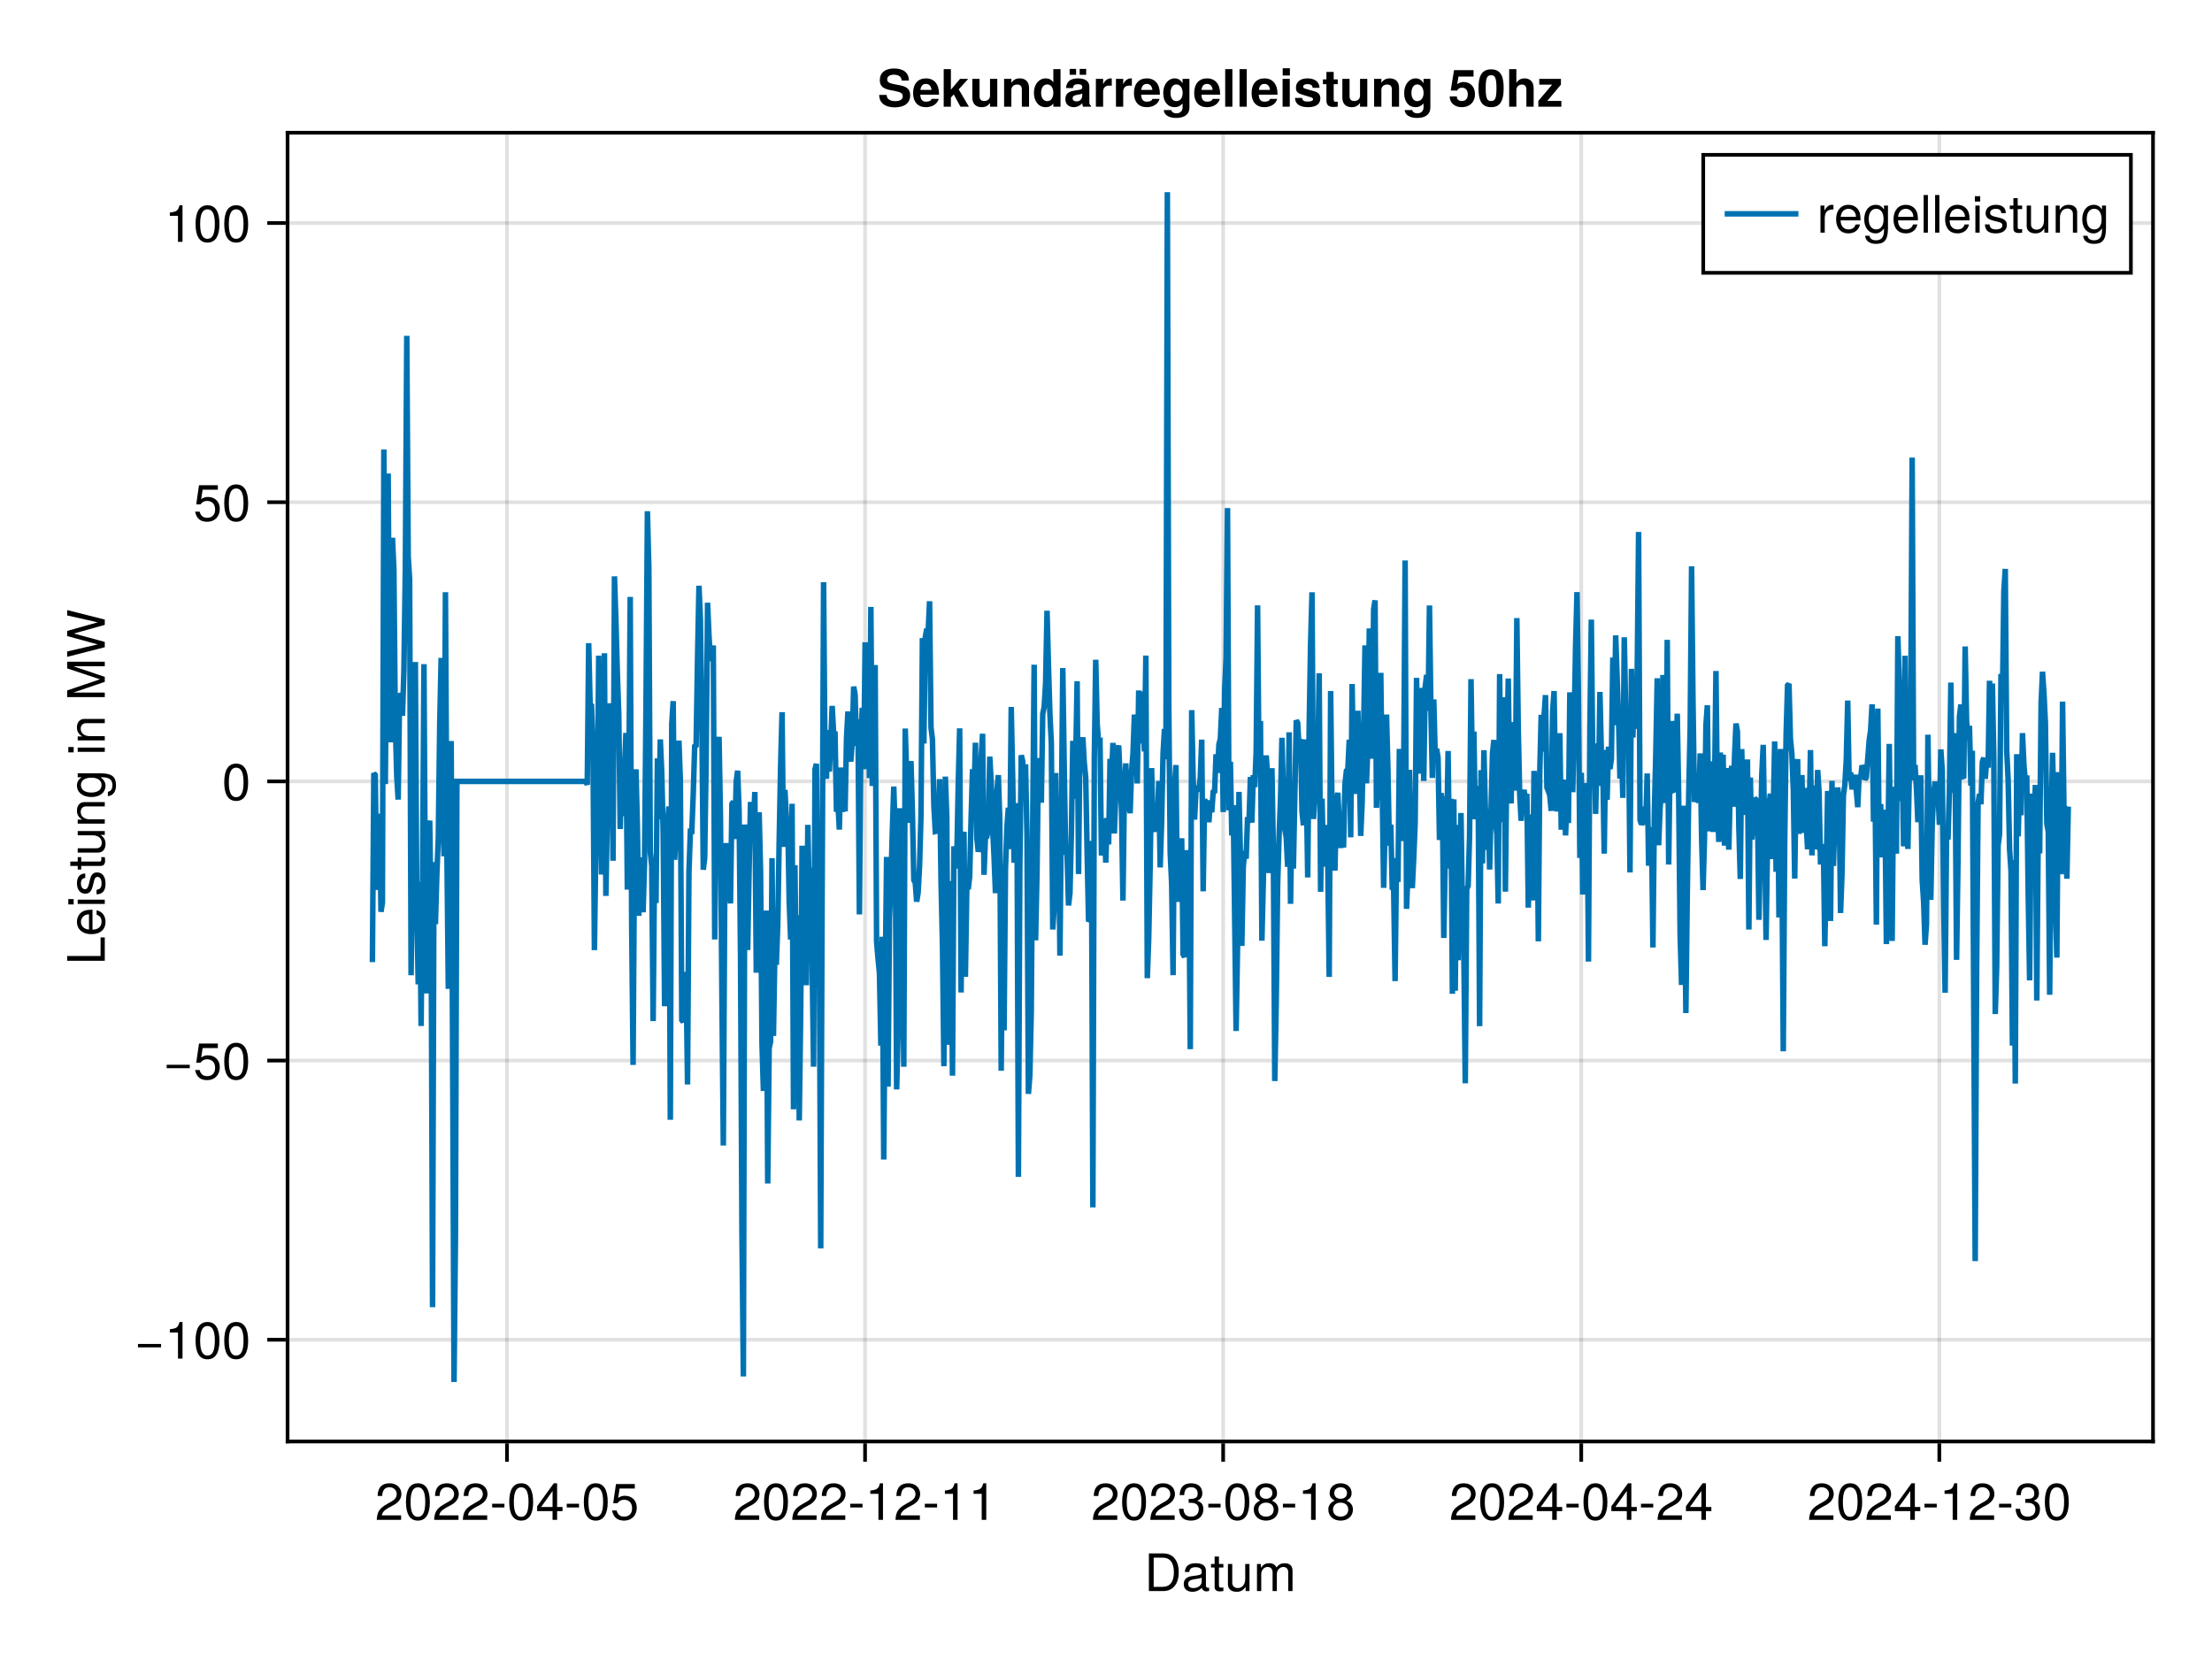 <?xml version="1.0" encoding="UTF-8"?>
<svg xmlns="http://www.w3.org/2000/svg" xmlns:xlink="http://www.w3.org/1999/xlink" width="600" height="450" viewBox="0 0 600 450">
<defs>
<g>
<g id="glyph-0-0-cc1934e5">
<path d="M 9.344 -5.109 C 9.344 -1.938 7.75 0 5.188 0 C 5.188 0 1.25 0 1.25 0 C 1.25 0 1.25 -10.203 1.25 -10.203 C 1.25 -10.203 5.188 -10.203 5.188 -10.203 C 7.766 -10.203 9.344 -8.281 9.344 -5.109 Z M 8.031 -5.094 C 8.031 -7.703 6.969 -9.062 4.953 -9.062 C 4.953 -9.062 2.547 -9.062 2.547 -9.062 C 2.547 -9.062 2.547 -1.141 2.547 -1.141 C 2.547 -1.141 4.953 -1.141 4.953 -1.141 C 6.969 -1.141 8.031 -2.516 8.031 -5.094 Z M 8.031 -5.094 "/>
</g>
<g id="glyph-0-1-cc1934e5">
<path d="M 3.562 0 C 3.156 0.062 2.891 0.094 2.609 0.094 C 1.688 0.094 1.188 -0.328 1.188 -1.062 C 1.188 -1.062 1.188 -6.391 1.188 -6.391 C 1.188 -6.391 0.203 -6.391 0.203 -6.391 C 0.203 -6.391 0.203 -7.344 0.203 -7.344 C 0.203 -7.344 1.188 -7.344 1.188 -7.344 C 1.188 -7.344 1.188 -9.359 1.188 -9.359 C 1.188 -9.359 2.359 -9.359 2.359 -9.359 C 2.359 -9.359 2.359 -7.344 2.359 -7.344 C 2.359 -7.344 3.562 -7.344 3.562 -7.344 C 3.562 -7.344 3.562 -6.391 3.562 -6.391 C 3.562 -6.391 2.359 -6.391 2.359 -6.391 C 2.359 -6.391 2.359 -1.578 2.359 -1.578 C 2.359 -1.062 2.484 -0.922 3 -0.922 C 3.219 -0.922 3.406 -0.938 3.562 -0.984 C 3.562 -0.984 3.562 0 3.562 0 Z M 3.562 0 "/>
</g>
<g id="glyph-0-2-cc1934e5">
<path d="M 6.75 0 C 6.75 0 5.703 0 5.703 0 C 5.703 0 5.703 -1.141 5.703 -1.141 C 5.016 -0.172 4.328 0.203 3.25 0.203 C 1.812 0.203 0.906 -0.578 0.906 -1.797 C 0.906 -1.797 0.906 -7.344 0.906 -7.344 C 0.906 -7.344 2.078 -7.344 2.078 -7.344 C 2.078 -7.344 2.078 -2.25 2.078 -2.25 C 2.078 -1.375 2.656 -0.812 3.578 -0.812 C 4.797 -0.812 5.594 -1.797 5.594 -3.297 C 5.594 -3.297 5.594 -7.344 5.594 -7.344 C 5.594 -7.344 6.75 -7.344 6.75 -7.344 C 6.75 -7.344 6.75 0 6.75 0 Z M 6.75 0 "/>
</g>
<g id="glyph-0-3-cc1934e5">
<path d="M 10.641 0 C 10.641 0 9.484 0 9.484 0 C 9.484 0 9.484 -5.047 9.484 -5.047 C 9.484 -5.984 8.984 -6.531 8.141 -6.531 C 7.188 -6.531 6.391 -5.672 6.391 -4.609 C 6.391 -4.609 6.391 0 6.391 0 C 6.391 0 5.234 0 5.234 0 C 5.234 0 5.234 -5.047 5.234 -5.047 C 5.234 -5.984 4.75 -6.531 3.875 -6.531 C 2.922 -6.531 2.156 -5.672 2.156 -4.609 C 2.156 -4.609 2.156 0 2.156 0 C 2.156 0 1 0 1 0 C 1 0 1 -7.344 1 -7.344 C 1 -7.344 2.062 -7.344 2.062 -7.344 C 2.062 -7.344 2.062 -6.297 2.062 -6.297 C 2.688 -7.188 3.328 -7.547 4.312 -7.547 C 5.266 -7.547 5.859 -7.203 6.281 -6.422 C 6.969 -7.25 7.562 -7.547 8.547 -7.547 C 9.906 -7.547 10.641 -6.812 10.641 -5.5 C 10.641 -5.5 10.641 0 10.641 0 Z M 10.641 0 "/>
</g>
<g id="glyph-0-4-cc1934e5">
<path d="M 7.094 -4.781 C 7.094 -1.516 5.953 0.203 3.844 0.203 C 1.719 0.203 0.609 -1.516 0.609 -4.859 C 0.609 -8.188 1.703 -9.922 3.844 -9.922 C 6 -9.922 7.094 -8.219 7.094 -4.781 Z M 5.844 -4.891 C 5.844 -7.547 5.188 -8.828 3.844 -8.828 C 2.516 -8.828 1.859 -7.562 1.859 -4.844 C 1.859 -2.125 2.516 -0.812 3.828 -0.812 C 5.188 -0.812 5.844 -2.078 5.844 -4.891 Z M 5.844 -4.891 "/>
</g>
<g id="glyph-1-0-cc1934e5">
<path d="M 7.484 -0.031 C 7.109 0.062 6.938 0.094 6.688 0.094 C 6.125 0.094 5.609 -0.312 5.484 -0.875 C 4.844 -0.188 3.938 0.203 3 0.203 C 1.516 0.203 0.594 -0.578 0.594 -1.906 C 0.594 -2.797 1.016 -3.453 1.875 -3.812 C 2.328 -3.984 2.578 -4.047 4.234 -4.25 C 5.156 -4.375 5.453 -4.578 5.453 -5.062 C 5.453 -5.062 5.453 -5.375 5.453 -5.375 C 5.453 -6.078 4.859 -6.469 3.812 -6.469 C 2.719 -6.469 2.188 -6.062 2.094 -5.172 C 2.094 -5.172 0.906 -5.172 0.906 -5.172 C 0.984 -6.859 2.078 -7.547 3.844 -7.547 C 5.656 -7.547 6.609 -6.844 6.609 -5.547 C 6.609 -5.547 6.609 -1.453 6.609 -1.453 C 6.609 -1.094 6.828 -0.875 7.234 -0.875 C 7.312 -0.875 7.359 -0.875 7.484 -0.906 C 7.484 -0.906 7.484 -0.031 7.484 -0.031 Z M 5.453 -2.531 C 5.453 -2.531 5.453 -3.625 5.453 -3.625 C 5.047 -3.438 4.797 -3.391 3.562 -3.219 C 2.328 -3.031 1.812 -2.703 1.812 -1.938 C 1.812 -1.141 2.344 -0.812 3.25 -0.812 C 4.375 -0.812 5.453 -1.484 5.453 -2.531 Z M 5.453 -2.531 "/>
</g>
<g id="glyph-2-0-cc1934e5">
<path d="M 7.156 -7.016 C 7.156 -5.797 6.438 -4.766 5.047 -4.016 C 5.047 -4.016 3.656 -3.266 3.656 -3.266 C 2.438 -2.547 1.984 -2.031 1.859 -1.219 C 1.859 -1.219 7.078 -1.219 7.078 -1.219 C 7.078 -1.219 7.078 0 7.078 0 C 7.078 0 0.469 0 0.469 0 C 0.594 -2.188 1.188 -3.125 3.266 -4.297 C 3.266 -4.297 4.547 -5.031 4.547 -5.031 C 5.438 -5.531 5.891 -6.203 5.891 -6.984 C 5.891 -8.047 5.047 -8.844 3.938 -8.844 C 2.719 -8.844 2.031 -8.141 1.938 -6.484 C 1.938 -6.484 0.703 -6.484 0.703 -6.484 C 0.766 -8.891 1.953 -9.922 3.969 -9.922 C 5.859 -9.922 7.156 -8.688 7.156 -7.016 Z M 7.156 -7.016 "/>
</g>
<g id="glyph-2-1-cc1934e5">
<path d="M 7.094 -4.781 C 7.094 -1.516 5.953 0.203 3.844 0.203 C 1.719 0.203 0.609 -1.516 0.609 -4.859 C 0.609 -8.188 1.703 -9.922 3.844 -9.922 C 6 -9.922 7.094 -8.219 7.094 -4.781 Z M 5.844 -4.891 C 5.844 -7.547 5.188 -8.828 3.844 -8.828 C 2.516 -8.828 1.859 -7.562 1.859 -4.844 C 1.859 -2.125 2.516 -0.812 3.828 -0.812 C 5.188 -0.812 5.844 -2.078 5.844 -4.891 Z M 5.844 -4.891 "/>
</g>
<g id="glyph-3-0-cc1934e5">
<path d="M 7.156 -7.016 C 7.156 -5.797 6.438 -4.766 5.047 -4.016 C 5.047 -4.016 3.656 -3.266 3.656 -3.266 C 2.438 -2.547 1.984 -2.031 1.859 -1.219 C 1.859 -1.219 7.078 -1.219 7.078 -1.219 C 7.078 -1.219 7.078 0 7.078 0 C 7.078 0 0.469 0 0.469 0 C 0.594 -2.188 1.188 -3.125 3.266 -4.297 C 3.266 -4.297 4.547 -5.031 4.547 -5.031 C 5.438 -5.531 5.891 -6.203 5.891 -6.984 C 5.891 -8.047 5.047 -8.844 3.938 -8.844 C 2.719 -8.844 2.031 -8.141 1.938 -6.484 C 1.938 -6.484 0.703 -6.484 0.703 -6.484 C 0.766 -8.891 1.953 -9.922 3.969 -9.922 C 5.859 -9.922 7.156 -8.688 7.156 -7.016 Z M 7.156 -7.016 "/>
</g>
<g id="glyph-3-1-cc1934e5">
<path d="M 3.969 -3.359 C 3.969 -3.359 0.641 -3.359 0.641 -3.359 C 0.641 -3.359 0.641 -4.375 0.641 -4.375 C 0.641 -4.375 3.969 -4.375 3.969 -4.375 C 3.969 -4.375 3.969 -3.359 3.969 -3.359 Z M 3.969 -3.359 "/>
</g>
<g id="glyph-3-2-cc1934e5">
<path d="M 4.859 0 C 4.859 0 3.625 0 3.625 0 C 3.625 0 3.625 -7.062 3.625 -7.062 C 3.625 -7.062 1.422 -7.062 1.422 -7.062 C 1.422 -7.062 1.422 -7.953 1.422 -7.953 C 3.328 -8.188 3.609 -8.406 4.047 -9.922 C 4.047 -9.922 4.859 -9.922 4.859 -9.922 C 4.859 -9.922 4.859 0 4.859 0 Z M 4.859 0 "/>
</g>
<g id="glyph-3-3-cc1934e5">
<path d="M 7.094 -4.781 C 7.094 -1.516 5.953 0.203 3.844 0.203 C 1.719 0.203 0.609 -1.516 0.609 -4.859 C 0.609 -8.188 1.703 -9.922 3.844 -9.922 C 6 -9.922 7.094 -8.219 7.094 -4.781 Z M 5.844 -4.891 C 5.844 -7.547 5.188 -8.828 3.844 -8.828 C 2.516 -8.828 1.859 -7.562 1.859 -4.844 C 1.859 -2.125 2.516 -0.812 3.828 -0.812 C 5.188 -0.812 5.844 -2.078 5.844 -4.891 Z M 5.844 -4.891 "/>
</g>
<g id="glyph-3-4-cc1934e5">
<path d="M 7.078 -2.891 C 7.078 -1.016 5.766 0.203 3.719 0.203 C 1.688 0.203 0.609 -0.781 0.453 -3 C 0.453 -3 1.688 -3 1.688 -3 C 1.766 -1.547 2.422 -0.875 3.766 -0.875 C 5.047 -0.875 5.828 -1.625 5.828 -2.875 C 5.828 -3.969 5.125 -4.625 3.766 -4.625 C 3.766 -4.625 3.094 -4.625 3.094 -4.625 C 3.094 -4.625 3.094 -5.656 3.094 -5.656 C 5.062 -5.656 5.531 -6.094 5.531 -7.156 C 5.531 -8.203 4.875 -8.844 3.781 -8.844 C 2.516 -8.844 1.922 -8.188 1.891 -6.719 C 1.891 -6.719 0.656 -6.719 0.656 -6.719 C 0.703 -8.828 1.766 -9.922 3.766 -9.922 C 5.656 -9.922 6.797 -8.906 6.797 -7.203 C 6.797 -6.203 6.328 -5.562 5.406 -5.188 C 6.594 -4.781 7.078 -4.094 7.078 -2.891 Z M 7.078 -2.891 "/>
</g>
<g id="glyph-3-5-cc1934e5">
<path d="M 7.188 -2.797 C 7.188 -1 5.812 0.203 3.844 0.203 C 1.891 0.203 0.516 -1 0.516 -2.812 C 0.516 -3.906 1.078 -4.672 2.219 -5.219 C 1.203 -5.859 0.875 -6.359 0.875 -7.281 C 0.875 -8.828 2.094 -9.922 3.844 -9.922 C 5.609 -9.922 6.828 -8.828 6.828 -7.281 C 6.828 -6.344 6.5 -5.844 5.469 -5.219 C 6.625 -4.672 7.188 -3.906 7.188 -2.797 Z M 5.578 -7.25 C 5.578 -8.219 4.906 -8.828 3.844 -8.828 C 2.812 -8.828 2.125 -8.219 2.125 -7.266 C 2.125 -6.328 2.812 -5.719 3.844 -5.719 C 4.891 -5.719 5.578 -6.328 5.578 -7.25 Z M 5.922 -2.781 C 5.922 -3.953 5.078 -4.672 3.844 -4.672 C 2.625 -4.672 1.781 -3.953 1.781 -2.781 C 1.781 -1.625 2.625 -0.875 3.828 -0.875 C 5.078 -0.875 5.922 -1.609 5.922 -2.781 Z M 5.922 -2.781 "/>
</g>
<g id="glyph-3-6-cc1934e5">
<path d="M 7.281 -2.375 C 7.281 -2.375 5.812 -2.375 5.812 -2.375 C 5.812 -2.375 5.812 0 5.812 0 C 5.812 0 4.578 0 4.578 0 C 4.578 0 4.578 -2.375 4.578 -2.375 C 4.578 -2.375 0.391 -2.375 0.391 -2.375 C 0.391 -2.375 0.391 -3.688 0.391 -3.688 C 0.391 -3.688 4.906 -9.922 4.906 -9.922 C 4.906 -9.922 5.812 -9.922 5.812 -9.922 C 5.812 -9.922 5.812 -3.484 5.812 -3.484 C 5.812 -3.484 7.281 -3.484 7.281 -3.484 C 7.281 -3.484 7.281 -2.375 7.281 -2.375 Z M 4.578 -3.484 C 4.578 -3.484 4.578 -7.828 4.578 -7.828 C 4.578 -7.828 1.469 -3.484 1.469 -3.484 C 1.469 -3.484 4.578 -3.484 4.578 -3.484 Z M 4.578 -3.484 "/>
</g>
<g id="glyph-4-0-cc1934e5">
<path d="M 7.156 -7.016 C 7.156 -5.797 6.438 -4.766 5.047 -4.016 C 5.047 -4.016 3.656 -3.266 3.656 -3.266 C 2.438 -2.547 1.984 -2.031 1.859 -1.219 C 1.859 -1.219 7.078 -1.219 7.078 -1.219 C 7.078 -1.219 7.078 0 7.078 0 C 7.078 0 0.469 0 0.469 0 C 0.594 -2.188 1.188 -3.125 3.266 -4.297 C 3.266 -4.297 4.547 -5.031 4.547 -5.031 C 5.438 -5.531 5.891 -6.203 5.891 -6.984 C 5.891 -8.047 5.047 -8.844 3.938 -8.844 C 2.719 -8.844 2.031 -8.141 1.938 -6.484 C 1.938 -6.484 0.703 -6.484 0.703 -6.484 C 0.766 -8.891 1.953 -9.922 3.969 -9.922 C 5.859 -9.922 7.156 -8.688 7.156 -7.016 Z M 7.156 -7.016 "/>
</g>
<g id="glyph-5-0-cc1934e5">
<path d="M 7.094 -4.781 C 7.094 -1.516 5.953 0.203 3.844 0.203 C 1.719 0.203 0.609 -1.516 0.609 -4.859 C 0.609 -8.188 1.703 -9.922 3.844 -9.922 C 6 -9.922 7.094 -8.219 7.094 -4.781 Z M 5.844 -4.891 C 5.844 -7.547 5.188 -8.828 3.844 -8.828 C 2.516 -8.828 1.859 -7.562 1.859 -4.844 C 1.859 -2.125 2.516 -0.812 3.828 -0.812 C 5.188 -0.812 5.844 -2.078 5.844 -4.891 Z M 5.844 -4.891 "/>
</g>
<g id="glyph-5-1-cc1934e5">
<path d="M 7.281 -2.375 C 7.281 -2.375 5.812 -2.375 5.812 -2.375 C 5.812 -2.375 5.812 0 5.812 0 C 5.812 0 4.578 0 4.578 0 C 4.578 0 4.578 -2.375 4.578 -2.375 C 4.578 -2.375 0.391 -2.375 0.391 -2.375 C 0.391 -2.375 0.391 -3.688 0.391 -3.688 C 0.391 -3.688 4.906 -9.922 4.906 -9.922 C 4.906 -9.922 5.812 -9.922 5.812 -9.922 C 5.812 -9.922 5.812 -3.484 5.812 -3.484 C 5.812 -3.484 7.281 -3.484 7.281 -3.484 C 7.281 -3.484 7.281 -2.375 7.281 -2.375 Z M 4.578 -3.484 C 4.578 -3.484 4.578 -7.828 4.578 -7.828 C 4.578 -7.828 1.469 -3.484 1.469 -3.484 C 1.469 -3.484 4.578 -3.484 4.578 -3.484 Z M 4.578 -3.484 "/>
</g>
<g id="glyph-5-2-cc1934e5">
<path d="M 3.969 -3.359 C 3.969 -3.359 0.641 -3.359 0.641 -3.359 C 0.641 -3.359 0.641 -4.375 0.641 -4.375 C 0.641 -4.375 3.969 -4.375 3.969 -4.375 C 3.969 -4.375 3.969 -3.359 3.969 -3.359 Z M 3.969 -3.359 "/>
</g>
<g id="glyph-5-3-cc1934e5">
<path d="M 7.156 -7.016 C 7.156 -5.797 6.438 -4.766 5.047 -4.016 C 5.047 -4.016 3.656 -3.266 3.656 -3.266 C 2.438 -2.547 1.984 -2.031 1.859 -1.219 C 1.859 -1.219 7.078 -1.219 7.078 -1.219 C 7.078 -1.219 7.078 0 7.078 0 C 7.078 0 0.469 0 0.469 0 C 0.594 -2.188 1.188 -3.125 3.266 -4.297 C 3.266 -4.297 4.547 -5.031 4.547 -5.031 C 5.438 -5.531 5.891 -6.203 5.891 -6.984 C 5.891 -8.047 5.047 -8.844 3.938 -8.844 C 2.719 -8.844 2.031 -8.141 1.938 -6.484 C 1.938 -6.484 0.703 -6.484 0.703 -6.484 C 0.766 -8.891 1.953 -9.922 3.969 -9.922 C 5.859 -9.922 7.156 -8.688 7.156 -7.016 Z M 7.156 -7.016 "/>
</g>
<g id="glyph-5-4-cc1934e5">
<path d="M 4.859 0 C 4.859 0 3.625 0 3.625 0 C 3.625 0 3.625 -7.062 3.625 -7.062 C 3.625 -7.062 1.422 -7.062 1.422 -7.062 C 1.422 -7.062 1.422 -7.953 1.422 -7.953 C 3.328 -8.188 3.609 -8.406 4.047 -9.922 C 4.047 -9.922 4.859 -9.922 4.859 -9.922 C 4.859 -9.922 4.859 0 4.859 0 Z M 4.859 0 "/>
</g>
<g id="glyph-6-0-cc1934e5">
<path d="M 7.094 -4.781 C 7.094 -1.516 5.953 0.203 3.844 0.203 C 1.719 0.203 0.609 -1.516 0.609 -4.859 C 0.609 -8.188 1.703 -9.922 3.844 -9.922 C 6 -9.922 7.094 -8.219 7.094 -4.781 Z M 5.844 -4.891 C 5.844 -7.547 5.188 -8.828 3.844 -8.828 C 2.516 -8.828 1.859 -7.562 1.859 -4.844 C 1.859 -2.125 2.516 -0.812 3.828 -0.812 C 5.188 -0.812 5.844 -2.078 5.844 -4.891 Z M 5.844 -4.891 "/>
</g>
<g id="glyph-6-1-cc1934e5">
<path d="M 7.188 -3.297 C 7.188 -1.188 5.781 0.203 3.781 0.203 C 2.016 0.203 0.891 -0.578 0.484 -2.547 C 0.484 -2.547 1.719 -2.547 1.719 -2.547 C 2.016 -1.422 2.672 -0.875 3.75 -0.875 C 5.094 -0.875 5.922 -1.688 5.922 -3.125 C 5.922 -4.594 5.078 -5.453 3.75 -5.453 C 2.984 -5.453 2.5 -5.203 1.938 -4.516 C 1.938 -4.516 0.797 -4.516 0.797 -4.516 C 0.797 -4.516 1.547 -9.719 1.547 -9.719 C 1.547 -9.719 6.656 -9.719 6.656 -9.719 C 6.656 -9.719 6.656 -8.5 6.656 -8.5 C 6.656 -8.5 2.531 -8.5 2.531 -8.5 C 2.531 -8.5 2.141 -5.938 2.141 -5.938 C 2.719 -6.359 3.281 -6.531 3.969 -6.531 C 5.875 -6.531 7.188 -5.25 7.188 -3.297 Z M 7.188 -3.297 "/>
</g>
<g id="glyph-6-2-cc1934e5">
<path d="M 4.859 0 C 4.859 0 3.625 0 3.625 0 C 3.625 0 3.625 -7.062 3.625 -7.062 C 3.625 -7.062 1.422 -7.062 1.422 -7.062 C 1.422 -7.062 1.422 -7.953 1.422 -7.953 C 3.328 -8.188 3.609 -8.406 4.047 -9.922 C 4.047 -9.922 4.859 -9.922 4.859 -9.922 C 4.859 -9.922 4.859 0 4.859 0 Z M 4.859 0 "/>
</g>
<g id="glyph-7-0-cc1934e5">
<path d="M 7.156 -7.016 C 7.156 -5.797 6.438 -4.766 5.047 -4.016 C 5.047 -4.016 3.656 -3.266 3.656 -3.266 C 2.438 -2.547 1.984 -2.031 1.859 -1.219 C 1.859 -1.219 7.078 -1.219 7.078 -1.219 C 7.078 -1.219 7.078 0 7.078 0 C 7.078 0 0.469 0 0.469 0 C 0.594 -2.188 1.188 -3.125 3.266 -4.297 C 3.266 -4.297 4.547 -5.031 4.547 -5.031 C 5.438 -5.531 5.891 -6.203 5.891 -6.984 C 5.891 -8.047 5.047 -8.844 3.938 -8.844 C 2.719 -8.844 2.031 -8.141 1.938 -6.484 C 1.938 -6.484 0.703 -6.484 0.703 -6.484 C 0.766 -8.891 1.953 -9.922 3.969 -9.922 C 5.859 -9.922 7.156 -8.688 7.156 -7.016 Z M 7.156 -7.016 "/>
</g>
<g id="glyph-7-1-cc1934e5">
<path d="M 7.188 -2.797 C 7.188 -1 5.812 0.203 3.844 0.203 C 1.891 0.203 0.516 -1 0.516 -2.812 C 0.516 -3.906 1.078 -4.672 2.219 -5.219 C 1.203 -5.859 0.875 -6.359 0.875 -7.281 C 0.875 -8.828 2.094 -9.922 3.844 -9.922 C 5.609 -9.922 6.828 -8.828 6.828 -7.281 C 6.828 -6.344 6.5 -5.844 5.469 -5.219 C 6.625 -4.672 7.188 -3.906 7.188 -2.797 Z M 5.578 -7.25 C 5.578 -8.219 4.906 -8.828 3.844 -8.828 C 2.812 -8.828 2.125 -8.219 2.125 -7.266 C 2.125 -6.328 2.812 -5.719 3.844 -5.719 C 4.891 -5.719 5.578 -6.328 5.578 -7.25 Z M 5.922 -2.781 C 5.922 -3.953 5.078 -4.672 3.844 -4.672 C 2.625 -4.672 1.781 -3.953 1.781 -2.781 C 1.781 -1.625 2.625 -0.875 3.828 -0.875 C 5.078 -0.875 5.922 -1.609 5.922 -2.781 Z M 5.922 -2.781 "/>
</g>
<g id="glyph-7-2-cc1934e5">
<path d="M 7.281 -2.375 C 7.281 -2.375 5.812 -2.375 5.812 -2.375 C 5.812 -2.375 5.812 0 5.812 0 C 5.812 0 4.578 0 4.578 0 C 4.578 0 4.578 -2.375 4.578 -2.375 C 4.578 -2.375 0.391 -2.375 0.391 -2.375 C 0.391 -2.375 0.391 -3.688 0.391 -3.688 C 0.391 -3.688 4.906 -9.922 4.906 -9.922 C 4.906 -9.922 5.812 -9.922 5.812 -9.922 C 5.812 -9.922 5.812 -3.484 5.812 -3.484 C 5.812 -3.484 7.281 -3.484 7.281 -3.484 C 7.281 -3.484 7.281 -2.375 7.281 -2.375 Z M 4.578 -3.484 C 4.578 -3.484 4.578 -7.828 4.578 -7.828 C 4.578 -7.828 1.469 -3.484 1.469 -3.484 C 1.469 -3.484 4.578 -3.484 4.578 -3.484 Z M 4.578 -3.484 "/>
</g>
<g id="glyph-8-0-cc1934e5">
<path d="M 7.156 -7.016 C 7.156 -5.797 6.438 -4.766 5.047 -4.016 C 5.047 -4.016 3.656 -3.266 3.656 -3.266 C 2.438 -2.547 1.984 -2.031 1.859 -1.219 C 1.859 -1.219 7.078 -1.219 7.078 -1.219 C 7.078 -1.219 7.078 0 7.078 0 C 7.078 0 0.469 0 0.469 0 C 0.594 -2.188 1.188 -3.125 3.266 -4.297 C 3.266 -4.297 4.547 -5.031 4.547 -5.031 C 5.438 -5.531 5.891 -6.203 5.891 -6.984 C 5.891 -8.047 5.047 -8.844 3.938 -8.844 C 2.719 -8.844 2.031 -8.141 1.938 -6.484 C 1.938 -6.484 0.703 -6.484 0.703 -6.484 C 0.766 -8.891 1.953 -9.922 3.969 -9.922 C 5.859 -9.922 7.156 -8.688 7.156 -7.016 Z M 7.156 -7.016 "/>
</g>
<g id="glyph-8-1-cc1934e5">
<path d="M 3.969 -3.359 C 3.969 -3.359 0.641 -3.359 0.641 -3.359 C 0.641 -3.359 0.641 -4.375 0.641 -4.375 C 0.641 -4.375 3.969 -4.375 3.969 -4.375 C 3.969 -4.375 3.969 -3.359 3.969 -3.359 Z M 3.969 -3.359 "/>
</g>
<g id="glyph-8-2-cc1934e5">
<path d="M 7.094 -4.781 C 7.094 -1.516 5.953 0.203 3.844 0.203 C 1.719 0.203 0.609 -1.516 0.609 -4.859 C 0.609 -8.188 1.703 -9.922 3.844 -9.922 C 6 -9.922 7.094 -8.219 7.094 -4.781 Z M 5.844 -4.891 C 5.844 -7.547 5.188 -8.828 3.844 -8.828 C 2.516 -8.828 1.859 -7.562 1.859 -4.844 C 1.859 -2.125 2.516 -0.812 3.828 -0.812 C 5.188 -0.812 5.844 -2.078 5.844 -4.891 Z M 5.844 -4.891 "/>
</g>
<g id="glyph-9-0-cc1934e5">
<path d="M 4.859 0 C 4.859 0 3.625 0 3.625 0 C 3.625 0 3.625 -7.062 3.625 -7.062 C 3.625 -7.062 1.422 -7.062 1.422 -7.062 C 1.422 -7.062 1.422 -7.953 1.422 -7.953 C 3.328 -8.188 3.609 -8.406 4.047 -9.922 C 4.047 -9.922 4.859 -9.922 4.859 -9.922 C 4.859 -9.922 4.859 0 4.859 0 Z M 4.859 0 "/>
</g>
<g id="glyph-9-1-cc1934e5">
<path d="M 3.969 -3.359 C 3.969 -3.359 0.641 -3.359 0.641 -3.359 C 0.641 -3.359 0.641 -4.375 0.641 -4.375 C 0.641 -4.375 3.969 -4.375 3.969 -4.375 C 3.969 -4.375 3.969 -3.359 3.969 -3.359 Z M 3.969 -3.359 "/>
</g>
<g id="glyph-10-0-cc1934e5">
<path d="M 0 -7.469 C 0 -7.469 0 -1.125 0 -1.125 C 0 -1.125 -10.203 -1.125 -10.203 -1.125 C -10.203 -1.125 -10.203 -2.422 -10.203 -2.422 C -10.203 -2.422 -1.141 -2.422 -1.141 -2.422 C -1.141 -2.422 -1.141 -7.469 -1.141 -7.469 C -1.141 -7.469 0 -7.469 0 -7.469 Z M 0 -7.469 "/>
</g>
<g id="glyph-11-0-cc1934e5">
<path d="M -3.328 -7.188 C -3.328 -7.188 -3.328 -1.781 -3.328 -1.781 C -1.656 -1.812 -0.875 -2.719 -0.875 -3.938 C -0.875 -4.875 -1.266 -5.531 -2.219 -5.859 C -2.219 -5.859 -2.219 -7.031 -2.219 -7.031 C -0.734 -6.734 0.203 -5.578 0.203 -3.891 C 0.203 -1.828 -1.219 -0.562 -3.625 -0.562 C -6.031 -0.562 -7.547 -1.875 -7.547 -3.922 C -7.547 -5.297 -6.812 -6.406 -5.609 -6.891 C -5.062 -7.094 -4.391 -7.188 -3.328 -7.188 Z M -4.375 -5.938 C -5.516 -5.938 -6.469 -5.047 -6.469 -3.906 C -6.469 -2.734 -5.594 -1.906 -4.281 -1.812 C -4.281 -1.812 -4.281 -5.922 -4.281 -5.922 C -4.312 -5.938 -4.375 -5.938 -4.375 -5.938 Z M -4.375 -5.938 "/>
</g>
<g id="glyph-12-0-cc1934e5">
<path d="M 0 -2.141 C 0 -2.141 0 -0.984 0 -0.984 C 0 -0.984 -7.344 -0.984 -7.344 -0.984 C -7.344 -0.984 -7.344 -2.141 -7.344 -2.141 C -7.344 -2.141 0 -2.141 0 -2.141 Z M -8.438 -2.297 C -8.438 -2.297 -8.438 -0.844 -8.438 -0.844 C -8.438 -0.844 -9.891 -0.844 -9.891 -0.844 C -9.891 -0.844 -9.891 -2.297 -9.891 -2.297 C -9.891 -2.297 -8.438 -2.297 -8.438 -2.297 Z M -8.438 -2.297 "/>
</g>
<g id="glyph-13-0-cc1934e5">
<path d="M -2.062 -6.422 C -0.641 -6.422 0.203 -5.25 0.203 -3.406 C 0.203 -1.484 -0.547 -0.531 -2.234 -0.469 C -2.234 -0.469 -2.234 -1.703 -2.234 -1.703 C -1.125 -1.859 -0.875 -2.453 -0.875 -3.5 C -0.875 -4.516 -1.281 -5.203 -1.953 -5.203 C -2.484 -5.203 -2.734 -4.891 -2.922 -4.078 C -2.922 -4.078 -3.188 -2.984 -3.188 -2.984 C -3.609 -1.25 -4.156 -0.656 -5.312 -0.656 C -6.656 -0.656 -7.547 -1.766 -7.547 -3.469 C -7.547 -5.172 -6.734 -6.125 -5.297 -6.125 C -5.297 -6.125 -5.297 -4.906 -5.297 -4.906 C -6.062 -4.875 -6.469 -4.375 -6.469 -3.438 C -6.469 -2.484 -6.031 -1.875 -5.359 -1.875 C -4.844 -1.875 -4.531 -2.281 -4.312 -3.234 C -4.312 -3.234 -4.047 -4.359 -4.047 -4.359 C -3.703 -5.812 -3.156 -6.422 -2.062 -6.422 Z M -2.062 -6.422 "/>
</g>
<g id="glyph-13-1-cc1934e5">
<path d="M -1.203 -6.844 C 2.031 -6.844 3.047 -5.859 3.047 -3.562 C 3.047 -1.844 2.219 -0.766 0.844 -0.641 C 0.844 -0.641 0.844 -1.828 0.844 -1.828 C 1.734 -1.969 2.078 -2.688 2.078 -3.609 C 2.078 -4.969 1.328 -5.766 -0.609 -5.766 C -0.609 -5.766 -1.109 -5.766 -1.109 -5.766 C -0.188 -5 0.203 -4.359 0.203 -3.438 C 0.203 -1.703 -1.281 -0.406 -3.594 -0.406 C -5.984 -0.406 -7.547 -1.672 -7.547 -3.531 C -7.547 -4.469 -7.141 -5.188 -6.266 -5.766 C -6.266 -5.766 -7.344 -5.766 -7.344 -5.766 C -7.344 -5.766 -7.344 -6.844 -7.344 -6.844 C -7.344 -6.844 -1.203 -6.844 -1.203 -6.844 Z M -3.625 -5.656 C -5.406 -5.656 -6.469 -4.906 -6.469 -3.656 C -6.469 -2.406 -5.438 -1.625 -3.672 -1.625 C -1.891 -1.625 -0.875 -2.391 -0.875 -3.672 C -0.875 -4.906 -1.875 -5.656 -3.625 -5.656 Z M -3.625 -5.656 "/>
</g>
<g id="glyph-14-0-cc1934e5">
<path d="M 0 -3.562 C 0.062 -3.156 0.094 -2.891 0.094 -2.609 C 0.094 -1.688 -0.328 -1.188 -1.062 -1.188 C -1.062 -1.188 -6.391 -1.188 -6.391 -1.188 C -6.391 -1.188 -6.391 -0.203 -6.391 -0.203 C -6.391 -0.203 -7.344 -0.203 -7.344 -0.203 C -7.344 -0.203 -7.344 -1.188 -7.344 -1.188 C -7.344 -1.188 -9.359 -1.188 -9.359 -1.188 C -9.359 -1.188 -9.359 -2.359 -9.359 -2.359 C -9.359 -2.359 -7.344 -2.359 -7.344 -2.359 C -7.344 -2.359 -7.344 -3.562 -7.344 -3.562 C -7.344 -3.562 -6.391 -3.562 -6.391 -3.562 C -6.391 -3.562 -6.391 -2.359 -6.391 -2.359 C -6.391 -2.359 -1.578 -2.359 -1.578 -2.359 C -1.062 -2.359 -0.922 -2.484 -0.922 -3 C -0.922 -3.219 -0.938 -3.406 -0.984 -3.562 C -0.984 -3.562 0 -3.562 0 -3.562 Z M 0 -3.562 "/>
</g>
<g id="glyph-15-0-cc1934e5">
<path d="M 0 -6.75 C 0 -6.75 0 -5.703 0 -5.703 C 0 -5.703 -1.141 -5.703 -1.141 -5.703 C -0.172 -5.016 0.203 -4.328 0.203 -3.25 C 0.203 -1.812 -0.578 -0.906 -1.797 -0.906 C -1.797 -0.906 -7.344 -0.906 -7.344 -0.906 C -7.344 -0.906 -7.344 -2.078 -7.344 -2.078 C -7.344 -2.078 -2.25 -2.078 -2.25 -2.078 C -1.375 -2.078 -0.812 -2.656 -0.812 -3.578 C -0.812 -4.797 -1.797 -5.594 -3.297 -5.594 C -3.297 -5.594 -7.344 -5.594 -7.344 -5.594 C -7.344 -5.594 -7.344 -6.75 -7.344 -6.75 C -7.344 -6.75 0 -6.75 0 -6.75 Z M 0 -6.75 "/>
</g>
<g id="glyph-15-1-cc1934e5">
</g>
<g id="glyph-15-2-cc1934e5">
<path d="M -10.203 -13 C -10.203 -13 0 -10.422 0 -10.422 C 0 -10.422 0 -8.984 0 -8.984 C 0 -8.984 -8.391 -6.641 -8.391 -6.641 C -8.391 -6.641 0 -4.359 0 -4.359 C 0 -4.359 0 -2.922 0 -2.922 C 0 -2.922 -10.203 -0.312 -10.203 -0.312 C -10.203 -0.312 -10.203 -1.766 -10.203 -1.766 C -10.203 -1.766 -1.922 -3.688 -1.922 -3.688 C -1.922 -3.688 -10.203 -5.953 -10.203 -5.953 C -10.203 -5.953 -10.203 -7.344 -10.203 -7.344 C -10.203 -7.344 -1.922 -9.672 -1.922 -9.672 C -1.922 -9.672 -10.203 -11.547 -10.203 -11.547 C -10.203 -11.547 -10.203 -13 -10.203 -13 Z M -10.203 -13 "/>
</g>
<g id="glyph-16-0-cc1934e5">
<path d="M 0 -6.812 C 0 -6.812 0 -5.656 0 -5.656 C 0 -5.656 -5.078 -5.656 -5.078 -5.656 C -5.969 -5.656 -6.531 -5.062 -6.531 -4.141 C -6.531 -2.953 -5.547 -2.141 -4.047 -2.141 C -4.047 -2.141 0 -2.141 0 -2.141 C 0 -2.141 0 -0.984 0 -0.984 C 0 -0.984 -7.344 -0.984 -7.344 -0.984 C -7.344 -0.984 -7.344 -2.062 -7.344 -2.062 C -7.344 -2.062 -6.109 -2.062 -6.109 -2.062 C -7.125 -2.703 -7.547 -3.406 -7.547 -4.5 C -7.547 -5.906 -6.766 -6.812 -5.547 -6.812 C -5.547 -6.812 0 -6.812 0 -6.812 Z M 0 -6.812 "/>
</g>
<g id="glyph-17-0-cc1934e5">
<path d="M 0 -2.141 C 0 -2.141 0 -0.984 0 -0.984 C 0 -0.984 -7.344 -0.984 -7.344 -0.984 C -7.344 -0.984 -7.344 -2.141 -7.344 -2.141 C -7.344 -2.141 0 -2.141 0 -2.141 Z M -8.438 -2.297 C -8.438 -2.297 -8.438 -0.844 -8.438 -0.844 C -8.438 -0.844 -9.891 -0.844 -9.891 -0.844 C -9.891 -0.844 -9.891 -2.297 -9.891 -2.297 C -9.891 -2.297 -8.438 -2.297 -8.438 -2.297 Z M -8.438 -2.297 "/>
</g>
<g id="glyph-18-0-cc1934e5">
<path d="M 0 -6.812 C 0 -6.812 0 -5.656 0 -5.656 C 0 -5.656 -5.078 -5.656 -5.078 -5.656 C -5.969 -5.656 -6.531 -5.062 -6.531 -4.141 C -6.531 -2.953 -5.547 -2.141 -4.047 -2.141 C -4.047 -2.141 0 -2.141 0 -2.141 C 0 -2.141 0 -0.984 0 -0.984 C 0 -0.984 -7.344 -0.984 -7.344 -0.984 C -7.344 -0.984 -7.344 -2.062 -7.344 -2.062 C -7.344 -2.062 -6.109 -2.062 -6.109 -2.062 C -7.125 -2.703 -7.547 -3.406 -7.547 -4.5 C -7.547 -5.906 -6.766 -6.812 -5.547 -6.812 C -5.547 -6.812 0 -6.812 0 -6.812 Z M 0 -6.812 "/>
</g>
<g id="glyph-19-0-cc1934e5">
</g>
<g id="glyph-20-0-cc1934e5">
<path d="M 0 -10.656 C 0 -10.656 0 -9.422 0 -9.422 C 0 -9.422 -8.547 -9.422 -8.547 -9.422 C -8.547 -9.422 0 -6.547 0 -6.547 C 0 -6.547 0 -5.188 0 -5.188 C 0 -5.188 -8.547 -2.281 -8.547 -2.281 C -8.547 -2.281 0 -2.281 0 -2.281 C 0 -2.281 0 -1.047 0 -1.047 C 0 -1.047 -10.203 -1.047 -10.203 -1.047 C -10.203 -1.047 -10.203 -2.859 -10.203 -2.859 C -10.203 -2.859 -1.312 -5.875 -1.312 -5.875 C -1.312 -5.875 -10.203 -8.844 -10.203 -8.844 C -10.203 -8.844 -10.203 -10.656 -10.203 -10.656 C -10.203 -10.656 0 -10.656 0 -10.656 Z M 0 -10.656 "/>
</g>
<g id="glyph-21-0-cc1934e5">
<path d="M 7.219 -3.031 C 7.219 -3.031 0.953 -3.031 0.953 -3.031 C 0.953 -3.031 0.953 -3.969 0.953 -3.969 C 0.953 -3.969 7.219 -3.969 7.219 -3.969 C 7.219 -3.969 7.219 -3.031 7.219 -3.031 Z M 7.219 -3.031 "/>
</g>
<g id="glyph-21-1-cc1934e5">
<path d="M 4.859 0 C 4.859 0 3.625 0 3.625 0 C 3.625 0 3.625 -7.062 3.625 -7.062 C 3.625 -7.062 1.422 -7.062 1.422 -7.062 C 1.422 -7.062 1.422 -7.953 1.422 -7.953 C 3.328 -8.188 3.609 -8.406 4.047 -9.922 C 4.047 -9.922 4.859 -9.922 4.859 -9.922 C 4.859 -9.922 4.859 0 4.859 0 Z M 4.859 0 "/>
</g>
<g id="glyph-22-0-cc1934e5">
<path d="M 7.094 -4.781 C 7.094 -1.516 5.953 0.203 3.844 0.203 C 1.719 0.203 0.609 -1.516 0.609 -4.859 C 0.609 -8.188 1.703 -9.922 3.844 -9.922 C 6 -9.922 7.094 -8.219 7.094 -4.781 Z M 5.844 -4.891 C 5.844 -7.547 5.188 -8.828 3.844 -8.828 C 2.516 -8.828 1.859 -7.562 1.859 -4.844 C 1.859 -2.125 2.516 -0.812 3.828 -0.812 C 5.188 -0.812 5.844 -2.078 5.844 -4.891 Z M 5.844 -4.891 "/>
</g>
<g id="glyph-23-0-cc1934e5">
<path d="M 7.219 -3.031 C 7.219 -3.031 0.953 -3.031 0.953 -3.031 C 0.953 -3.031 0.953 -3.969 0.953 -3.969 C 0.953 -3.969 7.219 -3.969 7.219 -3.969 C 7.219 -3.969 7.219 -3.031 7.219 -3.031 Z M 7.219 -3.031 "/>
</g>
<g id="glyph-24-0-cc1934e5">
<path d="M 7.188 -3.297 C 7.188 -1.188 5.781 0.203 3.781 0.203 C 2.016 0.203 0.891 -0.578 0.484 -2.547 C 0.484 -2.547 1.719 -2.547 1.719 -2.547 C 2.016 -1.422 2.672 -0.875 3.75 -0.875 C 5.094 -0.875 5.922 -1.688 5.922 -3.125 C 5.922 -4.594 5.078 -5.453 3.75 -5.453 C 2.984 -5.453 2.5 -5.203 1.938 -4.516 C 1.938 -4.516 0.797 -4.516 0.797 -4.516 C 0.797 -4.516 1.547 -9.719 1.547 -9.719 C 1.547 -9.719 6.656 -9.719 6.656 -9.719 C 6.656 -9.719 6.656 -8.5 6.656 -8.5 C 6.656 -8.5 2.531 -8.5 2.531 -8.5 C 2.531 -8.5 2.141 -5.938 2.141 -5.938 C 2.719 -6.359 3.281 -6.531 3.969 -6.531 C 5.875 -6.531 7.188 -5.25 7.188 -3.297 Z M 7.188 -3.297 "/>
</g>
<g id="glyph-25-0-cc1934e5">
<path d="M 7.094 -4.781 C 7.094 -1.516 5.953 0.203 3.844 0.203 C 1.719 0.203 0.609 -1.516 0.609 -4.859 C 0.609 -8.188 1.703 -9.922 3.844 -9.922 C 6 -9.922 7.094 -8.219 7.094 -4.781 Z M 5.844 -4.891 C 5.844 -7.547 5.188 -8.828 3.844 -8.828 C 2.516 -8.828 1.859 -7.562 1.859 -4.844 C 1.859 -2.125 2.516 -0.812 3.828 -0.812 C 5.188 -0.812 5.844 -2.078 5.844 -4.891 Z M 5.844 -4.891 "/>
</g>
<g id="glyph-26-0-cc1934e5">
<path d="M 7.094 -4.781 C 7.094 -1.516 5.953 0.203 3.844 0.203 C 1.719 0.203 0.609 -1.516 0.609 -4.859 C 0.609 -8.188 1.703 -9.922 3.844 -9.922 C 6 -9.922 7.094 -8.219 7.094 -4.781 Z M 5.844 -4.891 C 5.844 -7.547 5.188 -8.828 3.844 -8.828 C 2.516 -8.828 1.859 -7.562 1.859 -4.844 C 1.859 -2.125 2.516 -0.812 3.828 -0.812 C 5.188 -0.812 5.844 -2.078 5.844 -4.891 Z M 5.844 -4.891 "/>
</g>
<g id="glyph-27-0-cc1934e5">
<path d="M 7.188 -3.297 C 7.188 -1.188 5.781 0.203 3.781 0.203 C 2.016 0.203 0.891 -0.578 0.484 -2.547 C 0.484 -2.547 1.719 -2.547 1.719 -2.547 C 2.016 -1.422 2.672 -0.875 3.75 -0.875 C 5.094 -0.875 5.922 -1.688 5.922 -3.125 C 5.922 -4.594 5.078 -5.453 3.75 -5.453 C 2.984 -5.453 2.5 -5.203 1.938 -4.516 C 1.938 -4.516 0.797 -4.516 0.797 -4.516 C 0.797 -4.516 1.547 -9.719 1.547 -9.719 C 1.547 -9.719 6.656 -9.719 6.656 -9.719 C 6.656 -9.719 6.656 -8.5 6.656 -8.5 C 6.656 -8.5 2.531 -8.5 2.531 -8.5 C 2.531 -8.5 2.141 -5.938 2.141 -5.938 C 2.719 -6.359 3.281 -6.531 3.969 -6.531 C 5.875 -6.531 7.188 -5.25 7.188 -3.297 Z M 7.188 -3.297 "/>
</g>
<g id="glyph-28-0-cc1934e5">
<path d="M 4.859 0 C 4.859 0 3.625 0 3.625 0 C 3.625 0 3.625 -7.062 3.625 -7.062 C 3.625 -7.062 1.422 -7.062 1.422 -7.062 C 1.422 -7.062 1.422 -7.953 1.422 -7.953 C 3.328 -8.188 3.609 -8.406 4.047 -9.922 C 4.047 -9.922 4.859 -9.922 4.859 -9.922 C 4.859 -9.922 4.859 0 4.859 0 Z M 4.859 0 "/>
</g>
<g id="glyph-29-0-cc1934e5">
<path d="M 7.094 -4.781 C 7.094 -1.516 5.953 0.203 3.844 0.203 C 1.719 0.203 0.609 -1.516 0.609 -4.859 C 0.609 -8.188 1.703 -9.922 3.844 -9.922 C 6 -9.922 7.094 -8.219 7.094 -4.781 Z M 5.844 -4.891 C 5.844 -7.547 5.188 -8.828 3.844 -8.828 C 2.516 -8.828 1.859 -7.562 1.859 -4.844 C 1.859 -2.125 2.516 -0.812 3.828 -0.812 C 5.188 -0.812 5.844 -2.078 5.844 -4.891 Z M 5.844 -4.891 "/>
</g>
<g id="glyph-30-0-cc1934e5">
<path d="M 8.859 -3.062 C 8.859 -1 7.312 0.172 4.672 0.172 C 2.078 0.172 0.453 -1.016 0.453 -3.203 C 0.453 -3.203 2.484 -3.203 2.484 -3.203 C 2.484 -2.109 3.359 -1.516 4.781 -1.516 C 6.062 -1.516 6.844 -1.953 6.844 -2.812 C 6.844 -3.641 6.328 -3.938 4.922 -4.219 C 4.922 -4.219 3.5 -4.5 3.5 -4.5 C 1.422 -4.906 0.625 -5.641 0.625 -7.234 C 0.625 -9.219 2.047 -10.375 4.5 -10.375 C 6.984 -10.375 8.5 -9.25 8.5 -7.094 C 8.5 -7.094 6.531 -7.094 6.531 -7.094 C 6.531 -8.141 5.719 -8.688 4.391 -8.688 C 3.312 -8.688 2.625 -8.203 2.625 -7.438 C 2.625 -6.688 3.062 -6.391 4.562 -6.109 C 4.562 -6.109 6.156 -5.797 6.156 -5.797 C 8.047 -5.438 8.859 -4.672 8.859 -3.062 Z M 8.859 -3.062 "/>
</g>
<g id="glyph-31-0-cc1934e5">
<path d="M 7.344 -3.5 C 7.344 -3.5 7.344 -3.266 7.344 -3.266 C 7.344 -3.266 2.266 -3.266 2.266 -3.266 C 2.328 -1.797 2.906 -1.375 3.844 -1.375 C 4.547 -1.375 5.172 -1.578 5.328 -2.125 C 5.328 -2.125 7.266 -2.125 7.266 -2.125 C 6.828 -0.641 5.453 0.125 3.766 0.125 C 1.625 0.125 0.312 -1.266 0.312 -3.688 C 0.312 -6.219 1.641 -7.688 3.812 -7.688 C 6.031 -7.688 7.344 -6.109 7.344 -3.5 Z M 5.312 -4.562 C 5.203 -5.641 4.625 -6.188 3.781 -6.188 C 2.906 -6.188 2.422 -5.609 2.297 -4.562 C 2.297 -4.562 5.312 -4.562 5.312 -4.562 Z M 5.312 -4.562 "/>
</g>
<g id="glyph-31-1-cc1934e5">
<path d="M 7.672 0 C 7.672 0 5.375 0 5.375 0 C 5.375 0 3.562 -3.328 3.562 -3.328 C 3.562 -3.328 2.781 -2.484 2.781 -2.484 C 2.781 -2.484 2.781 0 2.781 0 C 2.781 0 0.828 0 0.828 0 C 0.828 0 0.828 -10.203 0.828 -10.203 C 0.828 -10.203 2.781 -10.203 2.781 -10.203 C 2.781 -10.203 2.781 -4.625 2.781 -4.625 C 2.781 -4.625 5.266 -7.562 5.266 -7.562 C 5.266 -7.562 7.484 -7.562 7.484 -7.562 C 7.484 -7.562 4.906 -4.703 4.906 -4.703 C 4.906 -4.703 7.672 0 7.672 0 Z M 7.672 0 "/>
</g>
<g id="glyph-32-0-cc1934e5">
<path d="M 7.578 0 C 7.578 0 5.609 0 5.609 0 C 5.609 0 5.609 -1 5.609 -1 C 5.047 -0.25 4.375 0.125 3.344 0.125 C 1.734 0.125 0.812 -0.828 0.812 -2.484 C 0.812 -2.484 0.812 -7.562 0.812 -7.562 C 0.812 -7.562 2.766 -7.562 2.766 -7.562 C 2.766 -7.562 2.766 -2.891 2.766 -2.891 C 2.766 -1.984 3.188 -1.547 4.031 -1.547 C 4.984 -1.547 5.609 -2.125 5.609 -3.031 C 5.609 -3.031 5.609 -7.562 5.609 -7.562 C 5.609 -7.562 7.578 -7.562 7.578 -7.562 C 7.578 -7.562 7.578 0 7.578 0 Z M 7.578 0 "/>
</g>
<g id="glyph-32-1-cc1934e5">
<path d="M 7.625 0 C 7.625 0 5.672 0 5.672 0 C 5.672 0 5.672 -0.875 5.672 -0.875 C 5.188 -0.219 4.516 0.125 3.578 0.125 C 1.578 0.125 0.406 -1.625 0.406 -3.766 C 0.406 -6.047 1.781 -7.688 3.578 -7.688 C 4.516 -7.688 5.188 -7.344 5.672 -6.578 C 5.672 -6.578 5.672 -10.203 5.672 -10.203 C 5.672 -10.203 7.625 -10.203 7.625 -10.203 C 7.625 -10.203 7.625 0 7.625 0 Z M 5.672 -3.734 C 5.672 -5.188 5.016 -6.047 4.016 -6.047 C 3.031 -6.047 2.359 -5.172 2.359 -3.766 C 2.359 -2.375 3.031 -1.516 4.016 -1.516 C 5 -1.516 5.672 -2.359 5.672 -3.734 Z M 5.672 -3.734 "/>
</g>
<g id="glyph-32-2-cc1934e5">
<path d="M 7.344 0 C 7.344 0 5.203 0 5.203 0 C 5.031 -0.219 4.984 -0.562 4.984 -0.953 C 4.297 -0.234 3.531 0.125 2.688 0.125 C 1.422 0.125 0.391 -0.578 0.391 -2.047 C 0.391 -3.422 1.125 -4.062 2.625 -4.328 C 2.625 -4.328 3.406 -4.469 3.406 -4.469 C 4.375 -4.641 4.969 -4.547 4.969 -5.344 C 4.969 -5.859 4.594 -6.109 3.844 -6.109 C 2.875 -6.109 2.547 -5.859 2.453 -5.062 C 2.453 -5.062 0.562 -5.062 0.562 -5.062 C 0.688 -6.812 1.75 -7.688 3.797 -7.688 C 5.844 -7.688 6.891 -6.906 6.891 -5.359 C 6.891 -5.359 6.891 -1.156 6.891 -1.156 C 6.891 -0.766 6.984 -0.562 7.344 -0.234 C 7.344 -0.234 7.344 0 7.344 0 Z M 4.969 -3.234 C 4.969 -3.234 4.969 -3.562 4.969 -3.562 C 4.75 -3.453 4.656 -3.438 4.141 -3.328 C 4.141 -3.328 3.469 -3.203 3.469 -3.203 C 2.656 -3.047 2.359 -2.844 2.359 -2.266 C 2.359 -1.703 2.766 -1.453 3.422 -1.453 C 4.406 -1.453 4.969 -2.094 4.969 -3.234 Z M 3.297 -8.656 C 3.297 -8.656 1.547 -8.656 1.547 -8.656 C 1.547 -8.656 1.547 -10.266 1.547 -10.266 C 1.547 -10.266 3.297 -10.266 3.297 -10.266 C 3.297 -10.266 3.297 -8.656 3.297 -8.656 Z M 6.031 -8.656 C 6.031 -8.656 4.266 -8.656 4.266 -8.656 C 4.266 -8.656 4.266 -10.266 4.266 -10.266 C 4.266 -10.266 6.031 -10.266 6.031 -10.266 C 6.031 -10.266 6.031 -8.656 6.031 -8.656 Z M 6.031 -8.656 "/>
</g>
<g id="glyph-32-3-cc1934e5">
<path d="M 5.188 -5.688 C 4.906 -5.719 4.781 -5.734 4.562 -5.734 C 3.422 -5.734 2.844 -5.172 2.844 -4.016 C 2.844 -4.016 2.844 0 2.844 0 C 2.844 0 0.875 0 0.875 0 C 0.875 0 0.875 -7.562 0.875 -7.562 C 0.875 -7.562 2.844 -7.562 2.844 -7.562 C 2.844 -7.562 2.844 -6.078 2.844 -6.078 C 3.266 -7.094 4.047 -7.688 4.938 -7.688 C 5 -7.688 5.062 -7.688 5.188 -7.672 C 5.188 -7.672 5.188 -5.688 5.188 -5.688 Z M 5.188 -5.688 "/>
</g>
<g id="glyph-32-4-cc1934e5">
<path d="M 7.344 -3.5 C 7.344 -3.5 7.344 -3.266 7.344 -3.266 C 7.344 -3.266 2.266 -3.266 2.266 -3.266 C 2.328 -1.797 2.906 -1.375 3.844 -1.375 C 4.547 -1.375 5.172 -1.578 5.328 -2.125 C 5.328 -2.125 7.266 -2.125 7.266 -2.125 C 6.828 -0.641 5.453 0.125 3.766 0.125 C 1.625 0.125 0.312 -1.266 0.312 -3.688 C 0.312 -6.219 1.641 -7.688 3.812 -7.688 C 6.031 -7.688 7.344 -6.109 7.344 -3.5 Z M 5.312 -4.562 C 5.203 -5.641 4.625 -6.188 3.781 -6.188 C 2.906 -6.188 2.422 -5.609 2.297 -4.562 C 2.297 -4.562 5.312 -4.562 5.312 -4.562 Z M 5.312 -4.562 "/>
</g>
<g id="glyph-32-5-cc1934e5">
<path d="M 2.891 0 C 2.891 0 0.938 0 0.938 0 C 0.938 0 0.938 -10.203 0.938 -10.203 C 0.938 -10.203 2.891 -10.203 2.891 -10.203 C 2.891 -10.203 2.891 0 2.891 0 Z M 2.891 0 "/>
</g>
<g id="glyph-32-6-cc1934e5">
<path d="M 2.891 0 C 2.891 0 0.938 0 0.938 0 C 0.938 0 0.938 -7.562 0.938 -7.562 C 0.938 -7.562 2.891 -7.562 2.891 -7.562 C 2.891 -7.562 2.891 0 2.891 0 Z M 2.922 -8.469 C 2.922 -8.469 0.969 -8.469 0.969 -8.469 C 0.969 -8.469 0.969 -10.438 0.969 -10.438 C 0.969 -10.438 2.922 -10.438 2.922 -10.438 C 2.922 -10.438 2.922 -8.469 2.922 -8.469 Z M 2.922 -8.469 "/>
</g>
<g id="glyph-32-7-cc1934e5">
<path d="M 7.281 -2.234 C 7.281 -0.719 6.109 0.125 3.969 0.125 C 1.688 0.125 0.469 -0.734 0.406 -2.391 C 0.406 -2.391 2.328 -2.391 2.328 -2.391 C 2.484 -1.578 2.969 -1.406 3.859 -1.406 C 4.781 -1.406 5.312 -1.594 5.312 -2.062 C 5.312 -2.266 5.156 -2.422 4.656 -2.578 C 4.656 -2.578 2.328 -3.297 2.328 -3.297 C 0.922 -3.734 0.672 -4.234 0.672 -5.172 C 0.672 -6.719 1.859 -7.688 3.781 -7.688 C 5.812 -7.688 7.047 -6.719 7.062 -5.125 C 7.062 -5.125 5.188 -5.125 5.188 -5.125 C 5.172 -5.812 4.703 -6.141 3.766 -6.141 C 3.078 -6.141 2.625 -5.859 2.625 -5.453 C 2.625 -5.141 2.766 -5.016 3.312 -4.859 C 3.312 -4.859 5.797 -4.141 5.797 -4.141 C 6.797 -3.844 7.281 -3.203 7.281 -2.344 C 7.281 -2.344 7.281 -2.234 7.281 -2.234 Z M 7.281 -2.234 "/>
</g>
<g id="glyph-32-8-cc1934e5">
<path d="M 4.219 0 C 3.859 0.016 3.516 0.062 3.078 0.062 C 1.797 0.062 1.156 -0.438 1.156 -1.625 C 1.156 -1.625 1.156 -6.109 1.156 -6.109 C 1.156 -6.109 0.203 -6.109 0.203 -6.109 C 0.203 -6.109 0.203 -7.406 0.203 -7.406 C 0.203 -7.406 1.156 -7.406 1.156 -7.406 C 1.156 -7.406 1.156 -9.438 1.156 -9.438 C 1.156 -9.438 3.125 -9.438 3.125 -9.438 C 3.125 -9.438 3.125 -7.406 3.125 -7.406 C 3.125 -7.406 4.219 -7.406 4.219 -7.406 C 4.219 -7.406 4.219 -6.109 4.219 -6.109 C 4.219 -6.109 3.125 -6.109 3.125 -6.109 C 3.125 -6.109 3.125 -2.156 3.125 -2.156 C 3.125 -1.484 3.25 -1.328 3.766 -1.328 C 3.906 -1.328 4.016 -1.344 4.219 -1.375 C 4.219 -1.375 4.219 0 4.219 0 Z M 4.219 0 "/>
</g>
<g id="glyph-32-9-cc1934e5">
<path d="M 7.641 0 C 7.641 0 5.688 0 5.688 0 C 5.688 0 5.688 -4.656 5.688 -4.656 C 5.688 -5.562 5.266 -6.016 4.422 -6.016 C 3.469 -6.016 2.844 -5.438 2.844 -4.531 C 2.844 -4.531 2.844 0 2.844 0 C 2.844 0 0.875 0 0.875 0 C 0.875 0 0.875 -7.562 0.875 -7.562 C 0.875 -7.562 2.844 -7.562 2.844 -7.562 C 2.844 -7.562 2.844 -6.469 2.844 -6.469 C 3.406 -7.312 4.094 -7.688 5.109 -7.688 C 6.719 -7.688 7.641 -6.734 7.641 -5.062 C 7.641 -5.062 7.641 0 7.641 0 Z M 7.641 0 "/>
</g>
<g id="glyph-32-10-cc1934e5">
<path d="M 7.234 -3.375 C 7.234 -1.234 5.781 0.125 3.656 0.125 C 1.719 0.125 0.375 -1.047 0.375 -2.781 C 0.375 -2.781 2.312 -2.781 2.312 -2.781 C 2.312 -1.984 2.828 -1.547 3.688 -1.547 C 4.656 -1.547 5.281 -2.172 5.281 -3.328 C 5.281 -4.531 4.672 -5.156 3.688 -5.156 C 3.078 -5.156 2.625 -4.891 2.422 -4.391 C 2.422 -4.391 0.656 -4.391 0.656 -4.391 C 0.656 -4.391 1.547 -9.922 1.547 -9.922 C 1.547 -9.922 6.844 -9.922 6.844 -9.922 C 6.844 -9.922 6.844 -8.172 6.844 -8.172 C 6.844 -8.172 2.75 -8.172 2.75 -8.172 C 2.75 -8.172 2.422 -6.109 2.422 -6.109 C 3 -6.531 3.484 -6.703 4.141 -6.703 C 5.984 -6.703 7.234 -5.406 7.234 -3.375 Z M 7.234 -3.375 "/>
</g>
<g id="glyph-32-11-cc1934e5">
<path d="M 7.234 -4.938 C 7.234 -1.016 5.844 0.125 3.828 0.125 C 0.953 0.125 0.406 -2.219 0.406 -5 C 0.406 -7.859 0.984 -10.141 3.828 -10.141 C 6.734 -10.141 7.234 -7.75 7.234 -4.938 Z M 5.281 -4.984 C 5.281 -8.062 4.781 -8.547 3.828 -8.547 C 2.766 -8.547 2.359 -7.891 2.359 -5.016 C 2.359 -2.062 2.828 -1.547 3.828 -1.547 C 4.875 -1.547 5.281 -2.203 5.281 -4.984 Z M 5.281 -4.984 "/>
</g>
<g id="glyph-33-0-cc1934e5">
<path d="M 7.641 0 C 7.641 0 5.688 0 5.688 0 C 5.688 0 5.688 -4.656 5.688 -4.656 C 5.688 -5.562 5.266 -6.016 4.422 -6.016 C 3.469 -6.016 2.844 -5.438 2.844 -4.531 C 2.844 -4.531 2.844 0 2.844 0 C 2.844 0 0.875 0 0.875 0 C 0.875 0 0.875 -7.562 0.875 -7.562 C 0.875 -7.562 2.844 -7.562 2.844 -7.562 C 2.844 -7.562 2.844 -6.469 2.844 -6.469 C 3.406 -7.312 4.094 -7.688 5.109 -7.688 C 6.719 -7.688 7.641 -6.734 7.641 -5.062 C 7.641 -5.062 7.641 0 7.641 0 Z M 7.641 0 "/>
</g>
<g id="glyph-33-1-cc1934e5">
<path d="M 5.188 -5.688 C 4.906 -5.719 4.781 -5.734 4.562 -5.734 C 3.422 -5.734 2.844 -5.172 2.844 -4.016 C 2.844 -4.016 2.844 0 2.844 0 C 2.844 0 0.875 0 0.875 0 C 0.875 0 0.875 -7.562 0.875 -7.562 C 0.875 -7.562 2.844 -7.562 2.844 -7.562 C 2.844 -7.562 2.844 -6.078 2.844 -6.078 C 3.266 -7.094 4.047 -7.688 4.938 -7.688 C 5 -7.688 5.062 -7.688 5.188 -7.672 C 5.188 -7.672 5.188 -5.688 5.188 -5.688 Z M 5.188 -5.688 "/>
</g>
<g id="glyph-33-2-cc1934e5">
<path d="M 7.578 0.25 C 7.578 2.031 6.266 3.047 3.969 3.047 C 1.906 3.047 0.656 2.141 0.625 0.906 C 0.625 0.906 2.656 0.906 2.656 0.906 C 2.812 1.484 3.297 1.797 4.047 1.797 C 5.031 1.797 5.719 1.156 5.719 0.25 C 5.719 0.25 5.719 -0.875 5.719 -0.875 C 4.984 -0.141 4.453 0.125 3.562 0.125 C 1.703 0.125 0.469 -1.344 0.469 -3.703 C 0.469 -6.031 1.812 -7.688 3.609 -7.688 C 4.484 -7.688 5.125 -7.297 5.719 -6.391 C 5.719 -6.391 5.719 -7.562 5.719 -7.562 C 5.719 -7.562 7.578 -7.562 7.578 -7.562 C 7.578 -7.562 7.578 0.25 7.578 0.25 Z M 5.734 -3.719 C 5.734 -5.125 5.016 -6.047 4.031 -6.047 C 3.078 -6.047 2.438 -5.156 2.438 -3.719 C 2.438 -2.359 3.078 -1.516 4 -1.516 C 5.031 -1.516 5.734 -2.359 5.734 -3.719 Z M 5.734 -3.719 "/>
</g>
<g id="glyph-33-3-cc1934e5">
<path d="M 7.344 -3.5 C 7.344 -3.5 7.344 -3.266 7.344 -3.266 C 7.344 -3.266 2.266 -3.266 2.266 -3.266 C 2.328 -1.797 2.906 -1.375 3.844 -1.375 C 4.547 -1.375 5.172 -1.578 5.328 -2.125 C 5.328 -2.125 7.266 -2.125 7.266 -2.125 C 6.828 -0.641 5.453 0.125 3.766 0.125 C 1.625 0.125 0.312 -1.266 0.312 -3.688 C 0.312 -6.219 1.641 -7.688 3.812 -7.688 C 6.031 -7.688 7.344 -6.109 7.344 -3.5 Z M 5.312 -4.562 C 5.203 -5.641 4.625 -6.188 3.781 -6.188 C 2.906 -6.188 2.422 -5.609 2.297 -4.562 C 2.297 -4.562 5.312 -4.562 5.312 -4.562 Z M 5.312 -4.562 "/>
</g>
<g id="glyph-33-4-cc1934e5">
<path d="M 7.578 0 C 7.578 0 5.609 0 5.609 0 C 5.609 0 5.609 -4.625 5.609 -4.625 C 5.609 -5.641 5.109 -6.016 4.406 -6.016 C 3.531 -6.016 2.891 -5.406 2.891 -4.531 C 2.891 -4.531 2.891 0 2.891 0 C 2.891 0 0.938 0 0.938 0 C 0.938 0 0.938 -10.203 0.938 -10.203 C 0.938 -10.203 2.891 -10.203 2.891 -10.203 C 2.891 -10.203 2.891 -6.469 2.891 -6.469 C 3.438 -7.297 4.141 -7.688 5.109 -7.688 C 6.531 -7.688 7.578 -6.828 7.578 -5.062 C 7.578 -5.062 7.578 0 7.578 0 Z M 7.578 0 "/>
</g>
<g id="glyph-34-0-cc1934e5">
<path d="M 7.344 -3.5 C 7.344 -3.5 7.344 -3.266 7.344 -3.266 C 7.344 -3.266 2.266 -3.266 2.266 -3.266 C 2.328 -1.797 2.906 -1.375 3.844 -1.375 C 4.547 -1.375 5.172 -1.578 5.328 -2.125 C 5.328 -2.125 7.266 -2.125 7.266 -2.125 C 6.828 -0.641 5.453 0.125 3.766 0.125 C 1.625 0.125 0.312 -1.266 0.312 -3.688 C 0.312 -6.219 1.641 -7.688 3.812 -7.688 C 6.031 -7.688 7.344 -6.109 7.344 -3.5 Z M 5.312 -4.562 C 5.203 -5.641 4.625 -6.188 3.781 -6.188 C 2.906 -6.188 2.422 -5.609 2.297 -4.562 C 2.297 -4.562 5.312 -4.562 5.312 -4.562 Z M 5.312 -4.562 "/>
</g>
<g id="glyph-34-1-cc1934e5">
</g>
<g id="glyph-34-2-cc1934e5">
<path d="M 6.547 0 C 6.547 0 0.297 0 0.297 0 C 0.297 0 0.297 -1.578 0.297 -1.578 C 0.297 -1.578 4.031 -5.984 4.031 -5.984 C 4.031 -5.984 0.547 -5.984 0.547 -5.984 C 0.547 -5.984 0.547 -7.562 0.547 -7.562 C 0.547 -7.562 6.422 -7.562 6.422 -7.562 C 6.422 -7.562 6.422 -5.984 6.422 -5.984 C 6.422 -5.984 2.719 -1.578 2.719 -1.578 C 2.719 -1.578 6.547 -1.578 6.547 -1.578 C 6.547 -1.578 6.547 0 6.547 0 Z M 6.547 0 "/>
</g>
<g id="glyph-35-0-cc1934e5">
<path d="M 4.5 -6.312 C 2.688 -6.281 2.141 -5.453 2.141 -3.812 C 2.141 -3.812 2.141 0 2.141 0 C 2.141 0 0.984 0 0.984 0 C 0.984 0 0.984 -7.344 0.984 -7.344 C 0.984 -7.344 2.047 -7.344 2.047 -7.344 C 2.047 -7.344 2.047 -6 2.047 -6 C 2.719 -7.094 3.297 -7.547 4.047 -7.547 C 4.203 -7.547 4.297 -7.531 4.5 -7.5 C 4.5 -7.5 4.5 -6.312 4.5 -6.312 Z M 4.5 -6.312 "/>
</g>
<g id="glyph-36-0-cc1934e5">
<path d="M 7.188 -3.328 C 7.188 -3.328 1.781 -3.328 1.781 -3.328 C 1.812 -1.656 2.719 -0.875 3.938 -0.875 C 4.875 -0.875 5.531 -1.266 5.859 -2.219 C 5.859 -2.219 7.031 -2.219 7.031 -2.219 C 6.734 -0.734 5.578 0.203 3.891 0.203 C 1.828 0.203 0.562 -1.219 0.562 -3.625 C 0.562 -6.031 1.875 -7.547 3.922 -7.547 C 5.297 -7.547 6.406 -6.812 6.891 -5.609 C 7.094 -5.062 7.188 -4.391 7.188 -3.328 Z M 5.938 -4.375 C 5.938 -5.516 5.047 -6.469 3.906 -6.469 C 2.734 -6.469 1.906 -5.594 1.812 -4.281 C 1.812 -4.281 5.922 -4.281 5.922 -4.281 C 5.938 -4.312 5.938 -4.375 5.938 -4.375 Z M 5.938 -4.375 "/>
</g>
<g id="glyph-36-1-cc1934e5">
<path d="M 2.109 0 C 2.109 0 0.953 0 0.953 0 C 0.953 0 0.953 -10.203 0.953 -10.203 C 0.953 -10.203 2.109 -10.203 2.109 -10.203 C 2.109 -10.203 2.109 0 2.109 0 Z M 2.109 0 "/>
</g>
<g id="glyph-36-2-cc1934e5">
<path d="M 2.141 0 C 2.141 0 0.984 0 0.984 0 C 0.984 0 0.984 -7.344 0.984 -7.344 C 0.984 -7.344 2.141 -7.344 2.141 -7.344 C 2.141 -7.344 2.141 0 2.141 0 Z M 2.297 -8.438 C 2.297 -8.438 0.844 -8.438 0.844 -8.438 C 0.844 -8.438 0.844 -9.891 0.844 -9.891 C 0.844 -9.891 2.297 -9.891 2.297 -9.891 C 2.297 -9.891 2.297 -8.438 2.297 -8.438 Z M 2.297 -8.438 "/>
</g>
<g id="glyph-36-3-cc1934e5">
<path d="M 6.422 -2.062 C 6.422 -0.641 5.25 0.203 3.406 0.203 C 1.484 0.203 0.531 -0.547 0.469 -2.234 C 0.469 -2.234 1.703 -2.234 1.703 -2.234 C 1.859 -1.125 2.453 -0.875 3.5 -0.875 C 4.516 -0.875 5.203 -1.281 5.203 -1.953 C 5.203 -2.484 4.891 -2.734 4.078 -2.922 C 4.078 -2.922 2.984 -3.188 2.984 -3.188 C 1.25 -3.609 0.656 -4.156 0.656 -5.312 C 0.656 -6.656 1.766 -7.547 3.469 -7.547 C 5.172 -7.547 6.125 -6.734 6.125 -5.297 C 6.125 -5.297 4.906 -5.297 4.906 -5.297 C 4.875 -6.062 4.375 -6.469 3.438 -6.469 C 2.484 -6.469 1.875 -6.031 1.875 -5.359 C 1.875 -4.844 2.281 -4.531 3.234 -4.312 C 3.234 -4.312 4.359 -4.047 4.359 -4.047 C 5.812 -3.703 6.422 -3.156 6.422 -2.062 Z M 6.422 -2.062 "/>
</g>
<g id="glyph-36-4-cc1934e5">
<path d="M 3.562 0 C 3.156 0.062 2.891 0.094 2.609 0.094 C 1.688 0.094 1.188 -0.328 1.188 -1.062 C 1.188 -1.062 1.188 -6.391 1.188 -6.391 C 1.188 -6.391 0.203 -6.391 0.203 -6.391 C 0.203 -6.391 0.203 -7.344 0.203 -7.344 C 0.203 -7.344 1.188 -7.344 1.188 -7.344 C 1.188 -7.344 1.188 -9.359 1.188 -9.359 C 1.188 -9.359 2.359 -9.359 2.359 -9.359 C 2.359 -9.359 2.359 -7.344 2.359 -7.344 C 2.359 -7.344 3.562 -7.344 3.562 -7.344 C 3.562 -7.344 3.562 -6.391 3.562 -6.391 C 3.562 -6.391 2.359 -6.391 2.359 -6.391 C 2.359 -6.391 2.359 -1.578 2.359 -1.578 C 2.359 -1.062 2.484 -0.922 3 -0.922 C 3.219 -0.922 3.406 -0.938 3.562 -0.984 C 3.562 -0.984 3.562 0 3.562 0 Z M 3.562 0 "/>
</g>
<g id="glyph-36-5-cc1934e5">
<path d="M 6.75 0 C 6.75 0 5.703 0 5.703 0 C 5.703 0 5.703 -1.141 5.703 -1.141 C 5.016 -0.172 4.328 0.203 3.25 0.203 C 1.812 0.203 0.906 -0.578 0.906 -1.797 C 0.906 -1.797 0.906 -7.344 0.906 -7.344 C 0.906 -7.344 2.078 -7.344 2.078 -7.344 C 2.078 -7.344 2.078 -2.25 2.078 -2.25 C 2.078 -1.375 2.656 -0.812 3.578 -0.812 C 4.797 -0.812 5.594 -1.797 5.594 -3.297 C 5.594 -3.297 5.594 -7.344 5.594 -7.344 C 5.594 -7.344 6.75 -7.344 6.75 -7.344 C 6.75 -7.344 6.75 0 6.75 0 Z M 6.75 0 "/>
</g>
<g id="glyph-36-6-cc1934e5">
<path d="M 6.844 -1.203 C 6.844 2.031 5.859 3.047 3.562 3.047 C 1.844 3.047 0.766 2.219 0.641 0.844 C 0.641 0.844 1.828 0.844 1.828 0.844 C 1.969 1.734 2.688 2.078 3.609 2.078 C 4.969 2.078 5.766 1.328 5.766 -0.609 C 5.766 -0.609 5.766 -1.109 5.766 -1.109 C 5 -0.188 4.359 0.203 3.438 0.203 C 1.703 0.203 0.406 -1.281 0.406 -3.594 C 0.406 -5.984 1.672 -7.547 3.531 -7.547 C 4.469 -7.547 5.188 -7.141 5.766 -6.266 C 5.766 -6.266 5.766 -7.344 5.766 -7.344 C 5.766 -7.344 6.844 -7.344 6.844 -7.344 C 6.844 -7.344 6.844 -1.203 6.844 -1.203 Z M 5.656 -3.625 C 5.656 -5.406 4.906 -6.469 3.656 -6.469 C 2.406 -6.469 1.625 -5.438 1.625 -3.672 C 1.625 -1.891 2.391 -0.875 3.672 -0.875 C 4.906 -0.875 5.656 -1.875 5.656 -3.625 Z M 5.656 -3.625 "/>
</g>
<g id="glyph-37-0-cc1934e5">
<path d="M 6.844 -1.203 C 6.844 2.031 5.859 3.047 3.562 3.047 C 1.844 3.047 0.766 2.219 0.641 0.844 C 0.641 0.844 1.828 0.844 1.828 0.844 C 1.969 1.734 2.688 2.078 3.609 2.078 C 4.969 2.078 5.766 1.328 5.766 -0.609 C 5.766 -0.609 5.766 -1.109 5.766 -1.109 C 5 -0.188 4.359 0.203 3.438 0.203 C 1.703 0.203 0.406 -1.281 0.406 -3.594 C 0.406 -5.984 1.672 -7.547 3.531 -7.547 C 4.469 -7.547 5.188 -7.141 5.766 -6.266 C 5.766 -6.266 5.766 -7.344 5.766 -7.344 C 5.766 -7.344 6.844 -7.344 6.844 -7.344 C 6.844 -7.344 6.844 -1.203 6.844 -1.203 Z M 5.656 -3.625 C 5.656 -5.406 4.906 -6.469 3.656 -6.469 C 2.406 -6.469 1.625 -5.438 1.625 -3.672 C 1.625 -1.891 2.391 -0.875 3.672 -0.875 C 4.906 -0.875 5.656 -1.875 5.656 -3.625 Z M 5.656 -3.625 "/>
</g>
<g id="glyph-38-0-cc1934e5">
<path d="M 7.188 -3.328 C 7.188 -3.328 1.781 -3.328 1.781 -3.328 C 1.812 -1.656 2.719 -0.875 3.938 -0.875 C 4.875 -0.875 5.531 -1.266 5.859 -2.219 C 5.859 -2.219 7.031 -2.219 7.031 -2.219 C 6.734 -0.734 5.578 0.203 3.891 0.203 C 1.828 0.203 0.562 -1.219 0.562 -3.625 C 0.562 -6.031 1.875 -7.547 3.922 -7.547 C 5.297 -7.547 6.406 -6.812 6.891 -5.609 C 7.094 -5.062 7.188 -4.391 7.188 -3.328 Z M 5.938 -4.375 C 5.938 -5.516 5.047 -6.469 3.906 -6.469 C 2.734 -6.469 1.906 -5.594 1.812 -4.281 C 1.812 -4.281 5.922 -4.281 5.922 -4.281 C 5.938 -4.312 5.938 -4.375 5.938 -4.375 Z M 5.938 -4.375 "/>
</g>
<g id="glyph-38-1-cc1934e5">
<path d="M 6.812 0 C 6.812 0 5.656 0 5.656 0 C 5.656 0 5.656 -5.078 5.656 -5.078 C 5.656 -5.969 5.062 -6.531 4.141 -6.531 C 2.953 -6.531 2.141 -5.547 2.141 -4.047 C 2.141 -4.047 2.141 0 2.141 0 C 2.141 0 0.984 0 0.984 0 C 0.984 0 0.984 -7.344 0.984 -7.344 C 0.984 -7.344 2.062 -7.344 2.062 -7.344 C 2.062 -7.344 2.062 -6.109 2.062 -6.109 C 2.703 -7.125 3.406 -7.547 4.5 -7.547 C 5.906 -7.547 6.812 -6.766 6.812 -5.547 C 6.812 -5.547 6.812 0 6.812 0 Z M 6.812 0 "/>
</g>
</g>
</defs>
<rect x="-60" y="-45" width="720" height="540" fill="rgb(100%, 100%, 100%)" fill-opacity="1"/>
<path fill-rule="nonzero" fill="rgb(100%, 100%, 100%)" fill-opacity="1" d="M 78 391 L 584 391 L 584 36 L 78 36 Z M 78 391 "/>
<path fill="none" stroke-width="1" stroke-linecap="butt" stroke-linejoin="miter" stroke="rgb(0%, 0%, 0%)" stroke-opacity="0.12" stroke-miterlimit="1.155" d="M 137.52 391 L 137.52 36 "/>
<path fill="none" stroke-width="1" stroke-linecap="butt" stroke-linejoin="miter" stroke="rgb(0%, 0%, 0%)" stroke-opacity="0.12" stroke-miterlimit="1.155" d="M 234.648 391 L 234.648 36 "/>
<path fill="none" stroke-width="1" stroke-linecap="butt" stroke-linejoin="miter" stroke="rgb(0%, 0%, 0%)" stroke-opacity="0.12" stroke-miterlimit="1.155" d="M 331.777 391 L 331.777 36 "/>
<path fill="none" stroke-width="1" stroke-linecap="butt" stroke-linejoin="miter" stroke="rgb(0%, 0%, 0%)" stroke-opacity="0.12" stroke-miterlimit="1.155" d="M 428.906 391 L 428.906 36 "/>
<path fill="none" stroke-width="1" stroke-linecap="butt" stroke-linejoin="miter" stroke="rgb(0%, 0%, 0%)" stroke-opacity="0.12" stroke-miterlimit="1.155" d="M 526.035 391 L 526.035 36 "/>
<path fill="none" stroke-width="1" stroke-linecap="butt" stroke-linejoin="miter" stroke="rgb(0%, 0%, 0%)" stroke-opacity="0.12" stroke-miterlimit="1.155" d="M 78 363.402 L 584 363.402 "/>
<path fill="none" stroke-width="1" stroke-linecap="butt" stroke-linejoin="miter" stroke="rgb(0%, 0%, 0%)" stroke-opacity="0.12" stroke-miterlimit="1.155" d="M 78 287.676 L 584 287.676 "/>
<path fill="none" stroke-width="1" stroke-linecap="butt" stroke-linejoin="miter" stroke="rgb(0%, 0%, 0%)" stroke-opacity="0.12" stroke-miterlimit="1.155" d="M 78 211.949 L 584 211.949 "/>
<path fill="none" stroke-width="1" stroke-linecap="butt" stroke-linejoin="miter" stroke="rgb(0%, 0%, 0%)" stroke-opacity="0.12" stroke-miterlimit="1.155" d="M 78 136.223 L 584 136.223 "/>
<path fill="none" stroke-width="1" stroke-linecap="butt" stroke-linejoin="miter" stroke="rgb(0%, 0%, 0%)" stroke-opacity="0.12" stroke-miterlimit="1.155" d="M 78 60.496 L 584 60.496 "/>
<g fill="rgb(0%, 0%, 0%)" fill-opacity="1">
<use xlink:href="#glyph-0-0-cc1934e5" x="310.385" y="431.568"/>
</g>
<g fill="rgb(0%, 0%, 0%)" fill-opacity="1">
<use xlink:href="#glyph-1-0-cc1934e5" x="320.493" y="431.568"/>
</g>
<g fill="rgb(0%, 0%, 0%)" fill-opacity="1">
<use xlink:href="#glyph-0-1-cc1934e5" x="328.277" y="431.568"/>
</g>
<g fill="rgb(0%, 0%, 0%)" fill-opacity="1">
<use xlink:href="#glyph-0-2-cc1934e5" x="332.169" y="431.568"/>
</g>
<g fill="rgb(0%, 0%, 0%)" fill-opacity="1">
<use xlink:href="#glyph-0-3-cc1934e5" x="339.953" y="431.568"/>
</g>
<g fill="rgb(0%, 0%, 0%)" fill-opacity="1">
<use xlink:href="#glyph-2-0-cc1934e5" x="101.722" y="412.258"/>
</g>
<g fill="rgb(0%, 0%, 0%)" fill-opacity="1">
<use xlink:href="#glyph-2-1-cc1934e5" x="109.506" y="412.258"/>
</g>
<g fill="rgb(0%, 0%, 0%)" fill-opacity="1">
<use xlink:href="#glyph-3-0-cc1934e5" x="117.29" y="412.258"/>
</g>
<g fill="rgb(0%, 0%, 0%)" fill-opacity="1">
<use xlink:href="#glyph-4-0-cc1934e5" x="125.074" y="412.258"/>
</g>
<g fill="rgb(0%, 0%, 0%)" fill-opacity="1">
<use xlink:href="#glyph-3-1-cc1934e5" x="132.858" y="412.258"/>
</g>
<g fill="rgb(0%, 0%, 0%)" fill-opacity="1">
<use xlink:href="#glyph-5-0-cc1934e5" x="137.52" y="412.258"/>
</g>
<g fill="rgb(0%, 0%, 0%)" fill-opacity="1">
<use xlink:href="#glyph-5-1-cc1934e5" x="145.304" y="412.258"/>
</g>
<g fill="rgb(0%, 0%, 0%)" fill-opacity="1">
<use xlink:href="#glyph-5-2-cc1934e5" x="153.088" y="412.258"/>
</g>
<g fill="rgb(0%, 0%, 0%)" fill-opacity="1">
<use xlink:href="#glyph-6-0-cc1934e5" x="157.75" y="412.258"/>
</g>
<g fill="rgb(0%, 0%, 0%)" fill-opacity="1">
<use xlink:href="#glyph-6-1-cc1934e5" x="165.534" y="412.258"/>
</g>
<g fill="rgb(0%, 0%, 0%)" fill-opacity="1">
<use xlink:href="#glyph-5-3-cc1934e5" x="198.851" y="412.258"/>
</g>
<g fill="rgb(0%, 0%, 0%)" fill-opacity="1">
<use xlink:href="#glyph-5-0-cc1934e5" x="206.635" y="412.258"/>
</g>
<g fill="rgb(0%, 0%, 0%)" fill-opacity="1">
<use xlink:href="#glyph-5-3-cc1934e5" x="214.419" y="412.258"/>
</g>
<g fill="rgb(0%, 0%, 0%)" fill-opacity="1">
<use xlink:href="#glyph-3-0-cc1934e5" x="222.203" y="412.258"/>
</g>
<g fill="rgb(0%, 0%, 0%)" fill-opacity="1">
<use xlink:href="#glyph-5-2-cc1934e5" x="229.987" y="412.258"/>
</g>
<g fill="rgb(0%, 0%, 0%)" fill-opacity="1">
<use xlink:href="#glyph-6-2-cc1934e5" x="234.649" y="412.258"/>
</g>
<g fill="rgb(0%, 0%, 0%)" fill-opacity="1">
<use xlink:href="#glyph-7-0-cc1934e5" x="242.433" y="412.258"/>
</g>
<g fill="rgb(0%, 0%, 0%)" fill-opacity="1">
<use xlink:href="#glyph-3-1-cc1934e5" x="250.217" y="412.258"/>
</g>
<g fill="rgb(0%, 0%, 0%)" fill-opacity="1">
<use xlink:href="#glyph-5-4-cc1934e5" x="254.879" y="412.258"/>
</g>
<g fill="rgb(0%, 0%, 0%)" fill-opacity="1">
<use xlink:href="#glyph-3-2-cc1934e5" x="262.663" y="412.258"/>
</g>
<g fill="rgb(0%, 0%, 0%)" fill-opacity="1">
<use xlink:href="#glyph-8-0-cc1934e5" x="295.979" y="412.258"/>
</g>
<g fill="rgb(0%, 0%, 0%)" fill-opacity="1">
<use xlink:href="#glyph-3-3-cc1934e5" x="303.763" y="412.258"/>
</g>
<g fill="rgb(0%, 0%, 0%)" fill-opacity="1">
<use xlink:href="#glyph-3-0-cc1934e5" x="311.547" y="412.258"/>
</g>
<g fill="rgb(0%, 0%, 0%)" fill-opacity="1">
<use xlink:href="#glyph-3-4-cc1934e5" x="319.331" y="412.258"/>
</g>
<g fill="rgb(0%, 0%, 0%)" fill-opacity="1">
<use xlink:href="#glyph-8-1-cc1934e5" x="327.115" y="412.258"/>
</g>
<g fill="rgb(0%, 0%, 0%)" fill-opacity="1">
<use xlink:href="#glyph-3-3-cc1934e5" x="331.777" y="412.258"/>
</g>
<g fill="rgb(0%, 0%, 0%)" fill-opacity="1">
<use xlink:href="#glyph-7-1-cc1934e5" x="339.561" y="412.258"/>
</g>
<g fill="rgb(0%, 0%, 0%)" fill-opacity="1">
<use xlink:href="#glyph-8-1-cc1934e5" x="347.345" y="412.258"/>
</g>
<g fill="rgb(0%, 0%, 0%)" fill-opacity="1">
<use xlink:href="#glyph-3-2-cc1934e5" x="352.007" y="412.258"/>
</g>
<g fill="rgb(0%, 0%, 0%)" fill-opacity="1">
<use xlink:href="#glyph-3-5-cc1934e5" x="359.791" y="412.258"/>
</g>
<g fill="rgb(0%, 0%, 0%)" fill-opacity="1">
<use xlink:href="#glyph-3-0-cc1934e5" x="393.107" y="412.258"/>
</g>
<g fill="rgb(0%, 0%, 0%)" fill-opacity="1">
<use xlink:href="#glyph-3-3-cc1934e5" x="400.891" y="412.258"/>
</g>
<g fill="rgb(0%, 0%, 0%)" fill-opacity="1">
<use xlink:href="#glyph-3-0-cc1934e5" x="408.675" y="412.258"/>
</g>
<g fill="rgb(0%, 0%, 0%)" fill-opacity="1">
<use xlink:href="#glyph-3-6-cc1934e5" x="416.459" y="412.258"/>
</g>
<g fill="rgb(0%, 0%, 0%)" fill-opacity="1">
<use xlink:href="#glyph-3-1-cc1934e5" x="424.243" y="412.258"/>
</g>
<g fill="rgb(0%, 0%, 0%)" fill-opacity="1">
<use xlink:href="#glyph-8-2-cc1934e5" x="428.905" y="412.258"/>
</g>
<g fill="rgb(0%, 0%, 0%)" fill-opacity="1">
<use xlink:href="#glyph-7-2-cc1934e5" x="436.689" y="412.258"/>
</g>
<g fill="rgb(0%, 0%, 0%)" fill-opacity="1">
<use xlink:href="#glyph-3-1-cc1934e5" x="444.473" y="412.258"/>
</g>
<g fill="rgb(0%, 0%, 0%)" fill-opacity="1">
<use xlink:href="#glyph-3-0-cc1934e5" x="449.135" y="412.258"/>
</g>
<g fill="rgb(0%, 0%, 0%)" fill-opacity="1">
<use xlink:href="#glyph-3-6-cc1934e5" x="456.919" y="412.258"/>
</g>
<g fill="rgb(0%, 0%, 0%)" fill-opacity="1">
<use xlink:href="#glyph-3-0-cc1934e5" x="490.236" y="412.258"/>
</g>
<g fill="rgb(0%, 0%, 0%)" fill-opacity="1">
<use xlink:href="#glyph-3-3-cc1934e5" x="498.02" y="412.258"/>
</g>
<g fill="rgb(0%, 0%, 0%)" fill-opacity="1">
<use xlink:href="#glyph-8-0-cc1934e5" x="505.804" y="412.258"/>
</g>
<g fill="rgb(0%, 0%, 0%)" fill-opacity="1">
<use xlink:href="#glyph-3-6-cc1934e5" x="513.588" y="412.258"/>
</g>
<g fill="rgb(0%, 0%, 0%)" fill-opacity="1">
<use xlink:href="#glyph-3-1-cc1934e5" x="521.372" y="412.258"/>
</g>
<g fill="rgb(0%, 0%, 0%)" fill-opacity="1">
<use xlink:href="#glyph-9-0-cc1934e5" x="526.034" y="412.258"/>
</g>
<g fill="rgb(0%, 0%, 0%)" fill-opacity="1">
<use xlink:href="#glyph-3-0-cc1934e5" x="533.818" y="412.258"/>
</g>
<g fill="rgb(0%, 0%, 0%)" fill-opacity="1">
<use xlink:href="#glyph-9-1-cc1934e5" x="541.602" y="412.258"/>
</g>
<g fill="rgb(0%, 0%, 0%)" fill-opacity="1">
<use xlink:href="#glyph-3-4-cc1934e5" x="546.264" y="412.258"/>
</g>
<g fill="rgb(0%, 0%, 0%)" fill-opacity="1">
<use xlink:href="#glyph-3-3-cc1934e5" x="554.048" y="412.258"/>
</g>
<g fill="rgb(0%, 0%, 0%)" fill-opacity="1">
<use xlink:href="#glyph-10-0-cc1934e5" x="28.42" y="261.737"/>
</g>
<g fill="rgb(0%, 0%, 0%)" fill-opacity="1">
<use xlink:href="#glyph-11-0-cc1934e5" x="28.42" y="253.953"/>
</g>
<g fill="rgb(0%, 0%, 0%)" fill-opacity="1">
<use xlink:href="#glyph-12-0-cc1934e5" x="28.42" y="246.169"/>
</g>
<g fill="rgb(0%, 0%, 0%)" fill-opacity="1">
<use xlink:href="#glyph-13-0-cc1934e5" x="28.42" y="243.061"/>
</g>
<g fill="rgb(0%, 0%, 0%)" fill-opacity="1">
<use xlink:href="#glyph-14-0-cc1934e5" x="28.42" y="236.061"/>
</g>
<g fill="rgb(0%, 0%, 0%)" fill-opacity="1">
<use xlink:href="#glyph-15-0-cc1934e5" x="28.42" y="232.169"/>
</g>
<g fill="rgb(0%, 0%, 0%)" fill-opacity="1">
<use xlink:href="#glyph-16-0-cc1934e5" x="28.42" y="224.385"/>
</g>
<g fill="rgb(0%, 0%, 0%)" fill-opacity="1">
<use xlink:href="#glyph-13-1-cc1934e5" x="28.42" y="216.601"/>
</g>
<g fill="rgb(0%, 0%, 0%)" fill-opacity="1">
<use xlink:href="#glyph-15-1-cc1934e5" x="28.42" y="208.817"/>
</g>
<g fill="rgb(0%, 0%, 0%)" fill-opacity="1">
<use xlink:href="#glyph-17-0-cc1934e5" x="28.42" y="204.925"/>
</g>
<g fill="rgb(0%, 0%, 0%)" fill-opacity="1">
<use xlink:href="#glyph-18-0-cc1934e5" x="28.42" y="201.817"/>
</g>
<g fill="rgb(0%, 0%, 0%)" fill-opacity="1">
<use xlink:href="#glyph-19-0-cc1934e5" x="28.42" y="194.033"/>
</g>
<g fill="rgb(0%, 0%, 0%)" fill-opacity="1">
<use xlink:href="#glyph-20-0-cc1934e5" x="28.42" y="190.141"/>
</g>
<g fill="rgb(0%, 0%, 0%)" fill-opacity="1">
<use xlink:href="#glyph-15-2-cc1934e5" x="28.42" y="178.479"/>
</g>
<g fill="rgb(0%, 0%, 0%)" fill-opacity="1">
<use xlink:href="#glyph-21-0-cc1934e5" x="36.472" y="368.506"/>
</g>
<g fill="rgb(0%, 0%, 0%)" fill-opacity="1">
<use xlink:href="#glyph-21-1-cc1934e5" x="44.648" y="368.506"/>
</g>
<g fill="rgb(0%, 0%, 0%)" fill-opacity="1">
<use xlink:href="#glyph-0-4-cc1934e5" x="52.432" y="368.506"/>
</g>
<g fill="rgb(0%, 0%, 0%)" fill-opacity="1">
<use xlink:href="#glyph-22-0-cc1934e5" x="60.216" y="368.506"/>
</g>
<g fill="rgb(0%, 0%, 0%)" fill-opacity="1">
<use xlink:href="#glyph-23-0-cc1934e5" x="44.256" y="292.78"/>
</g>
<g fill="rgb(0%, 0%, 0%)" fill-opacity="1">
<use xlink:href="#glyph-24-0-cc1934e5" x="52.432" y="292.78"/>
</g>
<g fill="rgb(0%, 0%, 0%)" fill-opacity="1">
<use xlink:href="#glyph-25-0-cc1934e5" x="60.216" y="292.78"/>
</g>
<g fill="rgb(0%, 0%, 0%)" fill-opacity="1">
<use xlink:href="#glyph-26-0-cc1934e5" x="60.216" y="217.053"/>
</g>
<g fill="rgb(0%, 0%, 0%)" fill-opacity="1">
<use xlink:href="#glyph-27-0-cc1934e5" x="52.432" y="141.327"/>
</g>
<g fill="rgb(0%, 0%, 0%)" fill-opacity="1">
<use xlink:href="#glyph-26-0-cc1934e5" x="60.216" y="141.327"/>
</g>
<g fill="rgb(0%, 0%, 0%)" fill-opacity="1">
<use xlink:href="#glyph-28-0-cc1934e5" x="44.648" y="65.6"/>
</g>
<g fill="rgb(0%, 0%, 0%)" fill-opacity="1">
<use xlink:href="#glyph-29-0-cc1934e5" x="52.432" y="65.6"/>
</g>
<g fill="rgb(0%, 0%, 0%)" fill-opacity="1">
<use xlink:href="#glyph-29-0-cc1934e5" x="60.216" y="65.6"/>
</g>
<g fill="rgb(0%, 0%, 0%)" fill-opacity="1">
<use xlink:href="#glyph-30-0-cc1934e5" x="238.026" y="28.948"/>
</g>
<g fill="rgb(0%, 0%, 0%)" fill-opacity="1">
<use xlink:href="#glyph-31-0-cc1934e5" x="247.364" y="28.948"/>
</g>
<g fill="rgb(0%, 0%, 0%)" fill-opacity="1">
<use xlink:href="#glyph-31-1-cc1934e5" x="255.148" y="28.948"/>
</g>
<g fill="rgb(0%, 0%, 0%)" fill-opacity="1">
<use xlink:href="#glyph-32-0-cc1934e5" x="262.932" y="28.948"/>
</g>
<g fill="rgb(0%, 0%, 0%)" fill-opacity="1">
<use xlink:href="#glyph-33-0-cc1934e5" x="271.486" y="28.948"/>
</g>
<g fill="rgb(0%, 0%, 0%)" fill-opacity="1">
<use xlink:href="#glyph-32-1-cc1934e5" x="280.04" y="28.948"/>
</g>
<g fill="rgb(0%, 0%, 0%)" fill-opacity="1">
<use xlink:href="#glyph-32-2-cc1934e5" x="288.594" y="28.948"/>
</g>
<g fill="rgb(0%, 0%, 0%)" fill-opacity="1">
<use xlink:href="#glyph-33-1-cc1934e5" x="296.378" y="28.948"/>
</g>
<g fill="rgb(0%, 0%, 0%)" fill-opacity="1">
<use xlink:href="#glyph-32-3-cc1934e5" x="301.824" y="28.948"/>
</g>
<g fill="rgb(0%, 0%, 0%)" fill-opacity="1">
<use xlink:href="#glyph-32-4-cc1934e5" x="307.27" y="28.948"/>
</g>
<g fill="rgb(0%, 0%, 0%)" fill-opacity="1">
<use xlink:href="#glyph-33-2-cc1934e5" x="315.054" y="28.948"/>
</g>
<g fill="rgb(0%, 0%, 0%)" fill-opacity="1">
<use xlink:href="#glyph-34-0-cc1934e5" x="323.608" y="28.948"/>
</g>
<g fill="rgb(0%, 0%, 0%)" fill-opacity="1">
<use xlink:href="#glyph-32-5-cc1934e5" x="331.392" y="28.948"/>
</g>
<g fill="rgb(0%, 0%, 0%)" fill-opacity="1">
<use xlink:href="#glyph-32-5-cc1934e5" x="335.284" y="28.948"/>
</g>
<g fill="rgb(0%, 0%, 0%)" fill-opacity="1">
<use xlink:href="#glyph-33-3-cc1934e5" x="339.176" y="28.948"/>
</g>
<g fill="rgb(0%, 0%, 0%)" fill-opacity="1">
<use xlink:href="#glyph-32-6-cc1934e5" x="346.96" y="28.948"/>
</g>
<g fill="rgb(0%, 0%, 0%)" fill-opacity="1">
<use xlink:href="#glyph-32-7-cc1934e5" x="350.852" y="28.948"/>
</g>
<g fill="rgb(0%, 0%, 0%)" fill-opacity="1">
<use xlink:href="#glyph-32-8-cc1934e5" x="358.636" y="28.948"/>
</g>
<g fill="rgb(0%, 0%, 0%)" fill-opacity="1">
<use xlink:href="#glyph-32-0-cc1934e5" x="363.298" y="28.948"/>
</g>
<g fill="rgb(0%, 0%, 0%)" fill-opacity="1">
<use xlink:href="#glyph-32-9-cc1934e5" x="371.852" y="28.948"/>
</g>
<g fill="rgb(0%, 0%, 0%)" fill-opacity="1">
<use xlink:href="#glyph-33-2-cc1934e5" x="380.406" y="28.948"/>
</g>
<g fill="rgb(0%, 0%, 0%)" fill-opacity="1">
<use xlink:href="#glyph-34-1-cc1934e5" x="388.96" y="28.948"/>
</g>
<g fill="rgb(0%, 0%, 0%)" fill-opacity="1">
<use xlink:href="#glyph-32-10-cc1934e5" x="392.852" y="28.948"/>
</g>
<g fill="rgb(0%, 0%, 0%)" fill-opacity="1">
<use xlink:href="#glyph-32-11-cc1934e5" x="400.636" y="28.948"/>
</g>
<g fill="rgb(0%, 0%, 0%)" fill-opacity="1">
<use xlink:href="#glyph-33-4-cc1934e5" x="408.42" y="28.948"/>
</g>
<g fill="rgb(0%, 0%, 0%)" fill-opacity="1">
<use xlink:href="#glyph-34-2-cc1934e5" x="416.974" y="28.948"/>
</g>
<path fill="none" stroke-width="1.5" stroke-linecap="butt" stroke-linejoin="miter" stroke="rgb(0%, 44.706%, 69.804%)" stroke-opacity="1" stroke-miterlimit="2" d="M 101.012 260.98 L 101.402 209.738 L 101.789 210.219 L 102.176 241.391 L 102.566 226.91 L 102.953 220.719 L 103.344 247.324 L 103.73 244.828 L 104.121 121.918 L 104.508 212.684 L 104.898 171.379 L 105.285 128.441 L 105.676 188.535 L 106.062 201.355 L 106.453 145.859 L 106.84 154.438 L 107.227 195.984 L 107.617 210.535 L 108.004 216.883 L 108.395 188.082 L 108.781 188.789 L 109.172 194.129 L 109.559 181.949 L 109.949 154.207 L 110.336 91.098 L 110.727 150.98 L 111.113 157.152 L 111.504 264.531 L 111.891 235.457 L 112.277 226.691 L 112.668 179.57 L 113.055 246.285 L 113.445 267 L 113.832 239.211 L 114.223 278.293 L 114.609 238.062 L 115 180.145 L 115.387 247.801 L 115.777 269.461 L 116.164 225.184 L 116.555 222.598 L 116.941 248.387 L 117.328 354.574 L 117.719 233.844 L 118.105 250.66 L 118.496 237.141 L 118.883 227.32 L 119.273 196.516 L 119.66 178.453 L 120.051 215.832 L 120.438 232.277 L 120.828 160.629 L 121.215 230.367 L 121.605 268.227 L 121.992 253.605 L 122.379 201.004 L 122.77 285.062 L 123.156 374.863 L 123.547 334.945 L 123.934 211.949 L 158.902 211.949 L 159.289 212.844 L 159.68 174.457 L 160.066 191.055 L 160.457 191.383 L 160.844 202.93 L 161.234 257.715 L 161.621 229.621 L 162.012 218.773 L 162.398 177.84 L 162.785 211.742 L 163.176 237.211 L 163.562 219.32 L 163.953 177.184 L 164.34 243.016 L 164.73 221.273 L 165.117 190.766 L 165.508 199.113 L 165.895 200.113 L 166.285 233.477 L 166.672 156.328 L 167.062 168.199 L 167.449 182.383 L 167.836 193.758 L 168.227 224.859 L 168.613 206.258 L 169.004 221.363 L 169.391 208.305 L 169.781 198.805 L 170.168 241.301 L 170.559 213.508 L 170.945 161.914 L 171.336 250.547 L 171.723 288.852 L 172.113 229.309 L 172.5 208.676 L 172.887 223.758 L 173.277 248.41 L 173.664 232.578 L 174.055 238.973 L 174.441 247.453 L 174.832 233.781 L 175.219 192.004 L 175.609 138.668 L 175.996 154.082 L 176.387 231.156 L 176.773 234.789 L 177.164 276.965 L 177.551 233.547 L 177.938 244.941 L 178.328 205.703 L 178.715 222.219 L 179.105 200.562 L 179.492 209.336 L 179.883 225.793 L 180.27 272.941 L 180.66 245.57 L 181.047 224.219 L 181.438 218.75 L 181.824 303.742 L 182.211 196.312 L 182.602 190.18 L 182.988 233.203 L 183.379 226.723 L 183.766 228.242 L 184.156 200.895 L 184.543 211.508 L 184.934 276.684 L 185.32 277.188 L 185.711 266.645 L 186.098 263.68 L 186.488 294.156 L 186.875 236.59 L 187.262 225.492 L 187.652 225.508 L 188.039 215.445 L 188.43 202.449 L 188.816 202.199 L 189.207 178.402 L 189.594 158.879 L 189.984 167.891 L 190.371 195.391 L 190.762 235.91 L 191.148 232.695 L 191.539 206.332 L 191.926 163.5 L 192.312 172.41 L 192.703 178.98 L 193.09 178.719 L 193.48 175.082 L 193.867 254.828 L 194.258 215.34 L 194.645 204.543 L 195.035 199.867 L 195.422 221.449 L 195.812 269.625 L 196.199 310.719 L 196.59 240.949 L 196.977 228.688 L 197.363 238.066 L 197.754 239.473 L 198.141 245.047 L 198.531 218.082 L 198.918 217.406 L 199.309 227.594 L 199.695 211.984 L 200.086 209.055 L 200.473 219.836 L 200.863 259.246 L 201.25 334.332 L 201.641 373.355 L 202.027 223.633 L 202.414 248.625 L 202.805 257.688 L 203.191 235.914 L 203.582 217.523 L 203.969 228.082 L 204.359 224.078 L 204.746 214.82 L 205.137 263.852 L 205.523 240.004 L 205.914 220.328 L 206.301 236.359 L 206.691 283.125 L 207.078 295.926 L 207.465 265.246 L 207.855 246.98 L 208.242 321.012 L 208.633 284.258 L 209.02 282.57 L 209.41 232.781 L 209.797 281 L 210.188 257.605 L 210.574 261.695 L 210.965 250.852 L 211.352 227.898 L 211.742 207.691 L 212.129 193.18 L 212.516 229.715 L 212.906 214.262 L 213.293 221.695 L 213.684 223.137 L 214.07 244.625 L 214.461 254.832 L 214.848 218.016 L 215.238 300.895 L 215.625 234.699 L 216.016 273.676 L 216.402 248.242 L 216.793 303.922 L 217.18 275.008 L 217.566 229.402 L 217.957 242.539 L 218.344 237.422 L 218.734 267.258 L 219.121 223.738 L 219.512 244.012 L 219.898 235.375 L 220.289 260.492 L 220.676 289.34 L 221.066 208.672 L 221.453 207.199 L 221.844 252.66 L 222.23 255.262 L 222.617 338.625 L 223.008 241.367 L 223.395 157.914 L 223.785 207.148 L 224.172 211.238 L 224.562 198.027 L 224.949 209.281 L 225.34 201.254 L 225.727 191.48 L 226.117 198.895 L 226.504 199.004 L 226.895 220.188 L 227.281 217.789 L 227.668 225.02 L 228.059 208.18 L 228.445 220.238 L 228.836 215.219 L 229.223 220.082 L 229.613 200.293 L 230 192.977 L 230.391 203.066 L 230.777 206.566 L 231.168 201.293 L 231.555 186.242 L 231.945 188.344 L 232.332 202.336 L 232.719 195.113 L 233.109 248.039 L 233.496 201.707 L 233.887 192 L 234.273 208.652 L 234.664 174.223 L 235.051 197.566 L 235.441 177.031 L 235.828 211.074 L 236.219 164.629 L 236.605 213.188 L 236.996 201.18 L 237.383 180.387 L 237.77 255.328 L 238.16 259.996 L 238.547 263.941 L 238.938 283.617 L 239.324 254.09 L 239.715 314.516 L 240.102 266.172 L 240.492 232.434 L 240.879 294.75 L 241.27 249.113 L 241.656 239.746 L 242.047 225.344 L 242.434 213.352 L 242.82 225.848 L 243.211 295.504 L 243.598 279.855 L 243.988 219.23 L 244.375 233.227 L 244.766 252.191 L 245.152 289.348 L 245.543 197.617 L 245.93 210.234 L 246.32 223.172 L 246.707 210.531 L 247.098 206.461 L 247.484 220.078 L 247.871 238.719 L 248.262 239.473 L 248.648 244.57 L 249.039 242.137 L 249.426 234.938 L 249.816 221.281 L 250.203 173.078 L 250.594 201.68 L 250.98 172.84 L 251.371 170.598 L 251.758 171.441 L 252.148 163.086 L 252.535 197.41 L 252.922 200.496 L 253.312 218.562 L 253.699 225.543 L 254.09 225.445 L 254.477 223.898 L 254.867 211.34 L 255.254 239.402 L 255.645 256.383 L 256.031 289.203 L 256.422 210.652 L 256.809 221.574 L 257.199 283.398 L 257.586 238.98 L 257.973 248.59 L 258.363 291.766 L 258.75 229.559 L 259.141 235.504 L 259.527 232.855 L 259.918 212.656 L 260.305 197.562 L 260.695 269.211 L 261.082 227.547 L 261.473 225.652 L 261.859 264.949 L 262.25 240.621 L 262.637 241.164 L 263.023 237.75 L 263.414 221.688 L 263.801 208.66 L 264.191 216.195 L 264.578 201.453 L 264.969 227.402 L 265.355 231.035 L 265.746 229.094 L 266.133 205.566 L 266.523 199.031 L 266.91 237.289 L 267.301 227 L 267.688 226.863 L 268.074 225.023 L 268.465 205.23 L 268.852 212.066 L 269.242 224.453 L 269.629 232.344 L 270.02 242.266 L 270.406 214.719 L 270.797 210.254 L 271.184 222.219 L 271.574 290.449 L 271.961 250.836 L 272.352 279.473 L 272.738 235.613 L 273.125 224.359 L 273.516 219.105 L 273.902 230.32 L 274.293 191.773 L 274.68 210.66 L 275.07 234.012 L 275.457 227.98 L 275.848 217.844 L 276.234 319.234 L 276.625 235.887 L 277.012 204.855 L 277.402 206.422 L 277.789 216.191 L 278.176 207.309 L 278.566 226.691 L 278.953 296.707 L 279.344 291.727 L 279.73 274.27 L 280.121 223.121 L 280.508 180.301 L 280.898 255.055 L 281.285 236.727 L 281.676 205.656 L 282.062 208.68 L 282.453 217.738 L 282.84 193.637 L 283.227 191.801 L 283.617 185.305 L 284.004 165.664 L 284.395 180.531 L 284.781 193.594 L 285.172 201.613 L 285.559 252.121 L 285.949 246.105 L 286.336 209.68 L 286.727 238.996 L 287.113 221.852 L 287.504 259.23 L 287.891 220.781 L 288.277 181.207 L 288.668 208.172 L 289.055 231.215 L 289.445 231.797 L 289.832 245.602 L 290.223 242.234 L 290.609 226.062 L 291 200.938 L 291.387 216.641 L 291.777 206.375 L 292.164 184.785 L 292.555 237.074 L 292.941 199.953 L 293.328 205.465 L 293.719 200 L 294.105 206.879 L 294.496 210.801 L 294.883 231.395 L 295.273 249.957 L 295.66 249.406 L 296.051 228.098 L 296.438 327.496 L 296.828 205.605 L 297.215 178.961 L 297.605 196.293 L 297.992 201.426 L 298.379 201.207 L 298.77 232.043 L 299.156 228.02 L 299.547 222.039 L 299.934 233.973 L 300.324 221.871 L 300.711 229.039 L 301.102 205.84 L 301.488 211.844 L 301.879 201.508 L 302.266 226.082 L 302.656 215.027 L 303.043 203.531 L 303.43 202.219 L 303.82 210.484 L 304.207 219.797 L 304.598 244.27 L 304.984 214.75 L 305.375 207.066 L 305.762 220.078 L 306.152 210.777 L 306.539 220.609 L 306.93 209.145 L 307.316 204.48 L 307.707 193.832 L 308.094 201.566 L 308.48 212.508 L 308.871 187.293 L 309.258 201.656 L 309.648 187.566 L 310.035 194.512 L 310.426 203.824 L 310.812 177.824 L 311.203 265.32 L 311.59 254.359 L 311.98 234.688 L 312.367 208.344 L 312.758 223.816 L 313.145 225.637 L 313.531 218.777 L 313.922 224.375 L 314.309 211.863 L 314.699 235.285 L 315.086 222.922 L 315.477 204.395 L 315.863 197.746 L 316.254 205.945 L 316.641 52.137 L 317.031 191.355 L 317.418 231.418 L 317.809 239.848 L 318.195 264.512 L 318.582 213.148 L 318.973 207.52 L 319.359 244.637 L 319.75 231.188 L 320.137 231.734 L 320.527 227.395 L 320.914 258.867 L 321.305 259.598 L 321.691 230.602 L 322.082 238.02 L 322.469 236.742 L 322.859 284.582 L 323.246 192.621 L 323.633 210.832 L 324.023 222.312 L 324.41 214.297 L 324.801 213.246 L 325.188 214.703 L 325.578 210.727 L 325.965 200.625 L 326.355 241.762 L 326.742 216.785 L 327.133 218.281 L 327.52 217.418 L 327.91 223.043 L 328.297 217.082 L 328.684 220.336 L 329.074 214.824 L 329.461 214.629 L 329.852 204.598 L 330.238 209.648 L 330.629 201.91 L 331.016 200.402 L 331.406 192.027 L 331.793 220.273 L 332.184 187.145 L 332.57 178.43 L 332.961 137.812 L 333.348 219.793 L 333.734 206.629 L 334.125 226.625 L 334.512 218.41 L 334.902 249.02 L 335.289 279.648 L 335.68 256.621 L 336.066 214.793 L 336.457 231.914 L 336.844 256.574 L 337.234 235.223 L 337.621 230.824 L 338.012 232.922 L 338.398 221.652 L 338.785 223.16 L 339.176 210.754 L 339.562 223.129 L 339.953 210.262 L 340.34 213.492 L 340.73 203.945 L 341.117 164.207 L 341.508 210.035 L 341.895 195.57 L 342.285 255.16 L 342.672 239.133 L 343.062 211.949 L 343.449 204.914 L 343.836 210.227 L 344.227 236.824 L 344.613 224.305 L 345.004 208.363 L 345.391 230.562 L 345.781 293.23 L 346.168 272.254 L 346.559 239.855 L 346.945 226.746 L 347.336 216.832 L 347.723 200.133 L 348.109 214.34 L 348.5 224.914 L 348.887 227.148 L 349.277 235.129 L 349.664 198.637 L 350.055 245.164 L 350.441 221.004 L 350.832 235.605 L 351.219 215.617 L 351.609 195.402 L 351.996 196.105 L 352.387 203.434 L 352.773 200.465 L 353.164 220.168 L 353.551 223.855 L 353.938 200.57 L 354.328 212.312 L 354.715 238 L 355.105 197.203 L 355.492 174.645 L 355.883 160.656 L 356.27 222.152 L 356.66 215.953 L 357.047 204.688 L 357.438 207.301 L 357.824 182.621 L 358.211 241.895 L 358.602 216.625 L 358.988 235.07 L 359.379 225.258 L 359.766 223.855 L 360.156 234.211 L 360.543 264.984 L 360.934 187.445 L 361.32 221.039 L 361.711 229.906 L 362.098 236.125 L 362.488 217.594 L 362.875 215.039 L 363.266 222.988 L 363.652 230.027 L 364.039 221.336 L 364.43 229.883 L 364.816 212.77 L 365.207 209.074 L 365.594 208.688 L 365.984 200.66 L 366.371 227.133 L 366.762 185.535 L 367.148 210.91 L 367.539 215.324 L 367.926 206.93 L 368.312 192.789 L 368.703 207.82 L 369.09 226.734 L 369.48 217.688 L 369.867 198.996 L 370.258 175.047 L 370.645 212.488 L 371.035 202.508 L 371.422 170.461 L 371.812 180.141 L 372.199 205.797 L 372.59 165.266 L 372.977 162.84 L 373.363 219.129 L 373.754 207.676 L 374.141 216.93 L 374.531 182.508 L 374.918 213.664 L 375.309 240.824 L 375.695 225.309 L 376.086 193.82 L 376.473 208.602 L 376.863 229.379 L 377.25 223.68 L 377.641 240.867 L 378.027 241.219 L 378.414 266.125 L 378.805 232.746 L 379.191 239.23 L 379.582 203.152 L 379.969 228.141 L 380.359 216.113 L 380.746 209.426 L 381.137 152.02 L 381.523 246.52 L 381.914 236.34 L 382.301 208.805 L 382.691 230.57 L 383.078 240.898 L 383.465 232.902 L 383.855 223.363 L 384.242 183.867 L 384.633 209.859 L 385.02 195.969 L 385.41 207.961 L 385.797 186.59 L 386.188 211.828 L 386.574 186.379 L 386.965 183.086 L 387.352 192.824 L 387.742 164.23 L 388.129 192.621 L 388.516 211.027 L 388.906 189.719 L 389.293 204.719 L 389.684 203.148 L 390.07 205.523 L 390.461 227.848 L 390.848 215.16 L 391.238 217.148 L 391.625 254.426 L 392.016 233.016 L 392.402 227.336 L 392.793 203.699 L 393.18 235.59 L 393.566 216.656 L 393.957 269.559 L 394.344 216.824 L 394.734 268.734 L 395.121 223.746 L 395.512 260.473 L 395.898 235.25 L 396.289 220.523 L 396.676 246.328 L 397.066 259.016 L 397.453 293.852 L 397.844 241.195 L 398.23 240.266 L 398.617 226.645 L 399.008 184.215 L 399.395 210.066 L 399.785 198.422 L 400.172 222.227 L 400.562 213.391 L 400.949 214.273 L 401.34 278.352 L 401.727 208.91 L 402.117 234.203 L 402.504 203.484 L 402.895 219.059 L 403.281 230.523 L 403.668 219.562 L 404.059 235.855 L 404.445 219.707 L 404.836 204.352 L 405.223 200.715 L 405.613 222.906 L 406 226.082 L 406.391 245.078 L 406.777 182.84 L 407.168 223.027 L 407.555 197.148 L 407.945 189.141 L 408.332 241.867 L 408.719 205.535 L 409.109 184.043 L 409.496 212.234 L 409.887 217.922 L 410.273 195.875 L 410.664 214.375 L 411.051 211.789 L 411.441 167.652 L 411.828 197.867 L 412.219 215.586 L 412.605 222.637 L 412.996 216.477 L 413.383 214.262 L 413.77 216.594 L 414.16 215.363 L 414.547 246.199 L 414.938 220.914 L 415.324 232.598 L 415.715 244.234 L 416.102 209.113 L 416.492 216.027 L 416.879 210.98 L 417.27 255.344 L 417.656 209.453 L 418.047 193.895 L 418.434 203.871 L 418.82 194.262 L 419.211 188.543 L 419.598 213.645 L 419.988 214.59 L 420.375 215.758 L 420.766 219.949 L 421.152 192.844 L 421.543 187.461 L 421.93 213.332 L 422.32 220.086 L 422.707 215.648 L 423.098 198.883 L 423.484 225.055 L 423.871 212.707 L 424.262 211.559 L 424.648 226.605 L 425.039 217.695 L 425.426 223.246 L 425.816 187.801 L 426.203 194.391 L 426.594 214.879 L 426.98 196.598 L 427.371 175.324 L 427.758 160.605 L 428.148 189.113 L 428.535 232.715 L 428.922 209.609 L 429.312 242.645 L 429.699 213.008 L 430.09 223.734 L 430.477 212.387 L 430.867 260.832 L 431.254 197.016 L 431.645 168.078 L 432.031 205.871 L 432.422 201.664 L 432.809 220.766 L 433.199 203.977 L 433.586 213.168 L 433.973 187.695 L 434.363 204.051 L 434.75 208.16 L 435.141 231.543 L 435.527 203.402 L 435.918 216.945 L 436.305 202.543 L 436.695 208.602 L 437.082 205.879 L 437.473 178.367 L 437.859 196.711 L 438.25 172.348 L 438.637 183.73 L 439.023 194.832 L 439.414 211.199 L 439.801 201.461 L 440.191 216.422 L 440.578 172.855 L 440.969 192.828 L 441.355 199.941 L 441.746 198.953 L 442.133 236.648 L 442.523 181.422 L 442.91 200.059 L 443.301 185.055 L 443.688 197.695 L 444.074 183.895 L 444.465 144.289 L 444.852 222.449 L 445.242 223.582 L 445.629 222.969 L 446.02 218.805 L 446.406 223.746 L 446.797 209.801 L 447.184 234.812 L 447.574 231.152 L 447.961 224.367 L 448.352 256.996 L 448.738 220.523 L 449.125 204.574 L 449.516 183.973 L 449.902 229.277 L 450.293 219.211 L 450.68 214.18 L 451.07 183.09 L 451.457 206.324 L 451.848 217.828 L 452.234 173.551 L 452.625 234.5 L 453.012 205.77 L 453.402 195.559 L 453.789 214.391 L 454.176 214.672 L 454.566 210.855 L 454.953 193.59 L 455.344 216.555 L 455.73 253.641 L 456.121 267.168 L 456.508 218.539 L 456.898 233.441 L 457.285 274.793 L 457.676 242.223 L 458.062 215.41 L 458.453 197.445 L 458.84 153.629 L 459.227 190.461 L 459.617 217.516 L 460.004 215.762 L 460.395 216.578 L 460.781 217.621 L 461.172 204.352 L 461.559 227.426 L 461.949 241.434 L 462.336 227.574 L 462.727 196.734 L 463.113 191.316 L 463.504 225.512 L 463.891 209.168 L 464.277 206.559 L 464.668 225.676 L 465.055 214.68 L 465.445 182.016 L 465.832 217.5 L 466.223 228.363 L 466.609 204.113 L 467 214.645 L 467.387 204.688 L 467.777 229.375 L 468.164 208.328 L 468.555 223.445 L 468.941 230.453 L 469.328 213.879 L 469.719 207.727 L 470.105 218.828 L 470.496 204.895 L 470.883 196.258 L 471.273 198.398 L 471.66 224.59 L 472.051 238.41 L 472.438 203.188 L 472.828 220.996 L 473.215 217.961 L 473.605 220.59 L 473.992 205.996 L 474.379 252.137 L 474.77 210.898 L 475.156 227.707 L 475.547 224.215 L 475.934 216.461 L 476.324 216.949 L 476.711 219.629 L 477.102 249.5 L 477.488 230.176 L 477.879 210.043 L 478.266 202.039 L 478.656 225.875 L 479.043 254.965 L 479.43 228.477 L 479.82 218.504 L 480.207 215.297 L 480.598 233.027 L 480.984 220.723 L 481.375 201.109 L 481.762 236.469 L 482.152 205.52 L 482.539 248.855 L 482.93 203.156 L 483.316 230.762 L 483.707 285.168 L 484.094 228.996 L 484.48 199.078 L 484.871 185.934 L 485.258 185.52 L 485.648 200.422 L 486.035 204.34 L 486.426 214.074 L 486.812 238.309 L 487.203 211.273 L 487.59 205.91 L 487.98 226.176 L 488.367 217.281 L 488.758 210.23 L 489.145 225.918 L 489.531 213.727 L 489.922 223.457 L 490.309 230.355 L 490.699 223.672 L 491.086 203.449 L 491.477 232.027 L 491.863 213.031 L 492.254 230.207 L 492.641 229.344 L 493.031 208.855 L 493.418 214.875 L 493.809 234.48 L 494.195 230.625 L 494.582 228.984 L 494.973 256.664 L 495.359 236.047 L 495.75 214.562 L 496.137 219.465 L 496.527 249.816 L 496.914 211.805 L 497.305 234.883 L 497.691 222.871 L 498.082 220.711 L 498.469 213.605 L 498.859 217.32 L 499.246 247.645 L 499.633 237.211 L 500.023 215.75 L 500.41 212.91 L 500.801 206.023 L 501.188 190.031 L 501.578 211.797 L 501.965 209.5 L 502.355 214.121 L 502.742 211.703 L 503.133 210.191 L 503.52 214.418 L 503.91 218.945 L 504.297 210.176 L 504.684 211.25 L 505.074 207.617 L 505.461 208.598 L 505.852 211.461 L 506.238 210.867 L 506.629 205.719 L 507.016 200.758 L 507.406 198.031 L 507.793 191.047 L 508.184 222.863 L 508.57 210.574 L 508.961 250.789 L 509.348 192.199 L 509.734 228.711 L 510.125 218.121 L 510.512 232.535 L 510.902 229.324 L 511.289 219.617 L 511.68 256.078 L 512.066 232.094 L 512.457 201.781 L 512.844 233.707 L 513.234 255.227 L 513.621 213.484 L 514.012 215.168 L 514.398 231.551 L 514.785 172.562 L 515.176 185.016 L 515.562 217.309 L 515.953 207.609 L 516.34 229.578 L 516.73 177.859 L 517.117 222.355 L 517.508 230.266 L 517.895 210.02 L 518.285 192.867 L 518.672 124.113 L 519.062 211.695 L 519.449 207.492 L 519.836 213.988 L 520.227 223.008 L 520.613 217.773 L 521.004 210.301 L 521.391 238.668 L 521.781 244.652 L 522.168 256.254 L 522.559 250.656 L 522.945 199.281 L 523.336 227.023 L 523.723 244.066 L 524.113 223.512 L 524.5 215.156 L 524.887 211.992 L 525.277 218.543 L 525.664 214.547 L 526.055 223.715 L 526.441 203.285 L 526.832 209 L 527.219 245.102 L 527.609 269.285 L 527.996 226.824 L 528.387 227.691 L 528.773 214.312 L 529.164 185.145 L 529.551 215.078 L 529.938 198.859 L 530.328 208.973 L 530.715 260.359 L 531.105 233.215 L 531.492 194.395 L 531.883 191.094 L 532.27 210.609 L 532.66 211.109 L 533.047 175.348 L 533.438 195.684 L 533.824 200.668 L 534.211 196.883 L 534.602 213.102 L 534.988 203.625 L 535.379 274.223 L 535.766 342.078 L 536.156 263.383 L 536.543 217.895 L 536.934 215.371 L 537.32 218.145 L 537.711 206.676 L 538.098 205.539 L 538.488 211.238 L 538.875 206.414 L 539.266 208.203 L 539.652 184.66 L 540.039 194.285 L 540.43 185.406 L 540.816 205.664 L 541.207 275.059 L 541.594 262.305 L 541.984 229.281 L 542.371 226.289 L 542.762 182.801 L 543.148 189.777 L 543.539 160.383 L 543.926 154.316 L 544.312 203.512 L 544.703 211.543 L 545.09 230.316 L 545.48 236.254 L 545.867 283.605 L 546.258 233.324 L 546.645 293.922 L 547.035 204.574 L 547.422 226.859 L 547.812 212.203 L 548.199 221.137 L 548.59 198.859 L 548.977 207.34 L 549.363 211.922 L 549.754 210.352 L 550.141 242.371 L 550.531 265.926 L 550.918 223.379 L 551.309 215.285 L 551.695 226.172 L 552.086 212.918 L 552.473 271.391 L 552.863 225.398 L 553.25 231.477 L 553.641 190.812 L 554.027 182.195 L 554.414 187.891 L 554.805 196.047 L 555.191 223.383 L 555.582 225.531 L 555.969 269.828 L 556.359 224.102 L 556.746 204.199 L 557.137 220.059 L 557.523 246.277 L 557.914 259.742 L 558.301 209.434 L 558.691 219.242 L 559.078 237.141 L 559.465 190.305 L 559.855 220.348 L 560.242 218.723 L 560.633 238.352 L 561.02 218.793 "/>
<path fill-rule="nonzero" fill="rgb(100%, 100%, 100%)" fill-opacity="1" stroke-width="1" stroke-linecap="butt" stroke-linejoin="miter" stroke="rgb(0%, 0%, 0%)" stroke-opacity="1" stroke-miterlimit="2" d="M 462 74 L 578 74 L 578 42 L 462 42 Z M 462 74 "/>
<path fill="none" stroke-width="1" stroke-linecap="butt" stroke-linejoin="miter" stroke="rgb(0%, 0%, 0%)" stroke-opacity="1" stroke-miterlimit="1.155" d="M 137.52 391.5 L 137.52 396.5 "/>
<path fill="none" stroke-width="1" stroke-linecap="butt" stroke-linejoin="miter" stroke="rgb(0%, 0%, 0%)" stroke-opacity="1" stroke-miterlimit="1.155" d="M 234.648 391.5 L 234.648 396.5 "/>
<path fill="none" stroke-width="1" stroke-linecap="butt" stroke-linejoin="miter" stroke="rgb(0%, 0%, 0%)" stroke-opacity="1" stroke-miterlimit="1.155" d="M 331.777 391.5 L 331.777 396.5 "/>
<path fill="none" stroke-width="1" stroke-linecap="butt" stroke-linejoin="miter" stroke="rgb(0%, 0%, 0%)" stroke-opacity="1" stroke-miterlimit="1.155" d="M 428.906 391.5 L 428.906 396.5 "/>
<path fill="none" stroke-width="1" stroke-linecap="butt" stroke-linejoin="miter" stroke="rgb(0%, 0%, 0%)" stroke-opacity="1" stroke-miterlimit="1.155" d="M 526.035 391.5 L 526.035 396.5 "/>
<path fill="none" stroke-width="1" stroke-linecap="butt" stroke-linejoin="miter" stroke="rgb(0%, 0%, 0%)" stroke-opacity="1" stroke-miterlimit="1.155" d="M 77.5 363.402 L 72.5 363.402 "/>
<path fill="none" stroke-width="1" stroke-linecap="butt" stroke-linejoin="miter" stroke="rgb(0%, 0%, 0%)" stroke-opacity="1" stroke-miterlimit="1.155" d="M 77.5 287.676 L 72.5 287.676 "/>
<path fill="none" stroke-width="1" stroke-linecap="butt" stroke-linejoin="miter" stroke="rgb(0%, 0%, 0%)" stroke-opacity="1" stroke-miterlimit="1.155" d="M 77.5 211.949 L 72.5 211.949 "/>
<path fill="none" stroke-width="1" stroke-linecap="butt" stroke-linejoin="miter" stroke="rgb(0%, 0%, 0%)" stroke-opacity="1" stroke-miterlimit="1.155" d="M 77.5 136.223 L 72.5 136.223 "/>
<path fill="none" stroke-width="1" stroke-linecap="butt" stroke-linejoin="miter" stroke="rgb(0%, 0%, 0%)" stroke-opacity="1" stroke-miterlimit="1.155" d="M 77.5 60.496 L 72.5 60.496 "/>
<path fill="none" stroke-width="1.5" stroke-linecap="butt" stroke-linejoin="miter" stroke="rgb(0%, 44.706%, 69.804%)" stroke-opacity="1" stroke-miterlimit="2" d="M 467.816 58 L 487.816 58 "/>
<g fill="rgb(0%, 0%, 0%)" fill-opacity="1">
<use xlink:href="#glyph-35-0-cc1934e5" x="492.817" y="63.103"/>
</g>
<g fill="rgb(0%, 0%, 0%)" fill-opacity="1">
<use xlink:href="#glyph-36-0-cc1934e5" x="497.479" y="63.103"/>
</g>
<g fill="rgb(0%, 0%, 0%)" fill-opacity="1">
<use xlink:href="#glyph-37-0-cc1934e5" x="505.263" y="63.103"/>
</g>
<g fill="rgb(0%, 0%, 0%)" fill-opacity="1">
<use xlink:href="#glyph-36-0-cc1934e5" x="513.047" y="63.103"/>
</g>
<g fill="rgb(0%, 0%, 0%)" fill-opacity="1">
<use xlink:href="#glyph-36-1-cc1934e5" x="520.831" y="63.103"/>
</g>
<g fill="rgb(0%, 0%, 0%)" fill-opacity="1">
<use xlink:href="#glyph-36-1-cc1934e5" x="523.939" y="63.103"/>
</g>
<g fill="rgb(0%, 0%, 0%)" fill-opacity="1">
<use xlink:href="#glyph-38-0-cc1934e5" x="527.047" y="63.103"/>
</g>
<g fill="rgb(0%, 0%, 0%)" fill-opacity="1">
<use xlink:href="#glyph-36-2-cc1934e5" x="534.831" y="63.103"/>
</g>
<g fill="rgb(0%, 0%, 0%)" fill-opacity="1">
<use xlink:href="#glyph-36-3-cc1934e5" x="537.939" y="63.103"/>
</g>
<g fill="rgb(0%, 0%, 0%)" fill-opacity="1">
<use xlink:href="#glyph-36-4-cc1934e5" x="544.939" y="63.103"/>
</g>
<g fill="rgb(0%, 0%, 0%)" fill-opacity="1">
<use xlink:href="#glyph-36-5-cc1934e5" x="548.831" y="63.103"/>
</g>
<g fill="rgb(0%, 0%, 0%)" fill-opacity="1">
<use xlink:href="#glyph-38-1-cc1934e5" x="556.615" y="63.103"/>
</g>
<g fill="rgb(0%, 0%, 0%)" fill-opacity="1">
<use xlink:href="#glyph-36-6-cc1934e5" x="564.399" y="63.103"/>
</g>
<path fill="none" stroke-width="1" stroke-linecap="butt" stroke-linejoin="miter" stroke="rgb(0%, 0%, 0%)" stroke-opacity="1" stroke-miterlimit="1.155" d="M 77.5 391 L 584.5 391 "/>
<path fill="none" stroke-width="1" stroke-linecap="butt" stroke-linejoin="miter" stroke="rgb(0%, 0%, 0%)" stroke-opacity="1" stroke-miterlimit="1.155" d="M 78 391.5 L 78 35.5 "/>
<path fill="none" stroke-width="1" stroke-linecap="butt" stroke-linejoin="miter" stroke="rgb(0%, 0%, 0%)" stroke-opacity="1" stroke-miterlimit="1.155" d="M 77.5 36 L 584.5 36 "/>
<path fill="none" stroke-width="1" stroke-linecap="butt" stroke-linejoin="miter" stroke="rgb(0%, 0%, 0%)" stroke-opacity="1" stroke-miterlimit="1.155" d="M 584 391.5 L 584 35.5 "/>
</svg>
